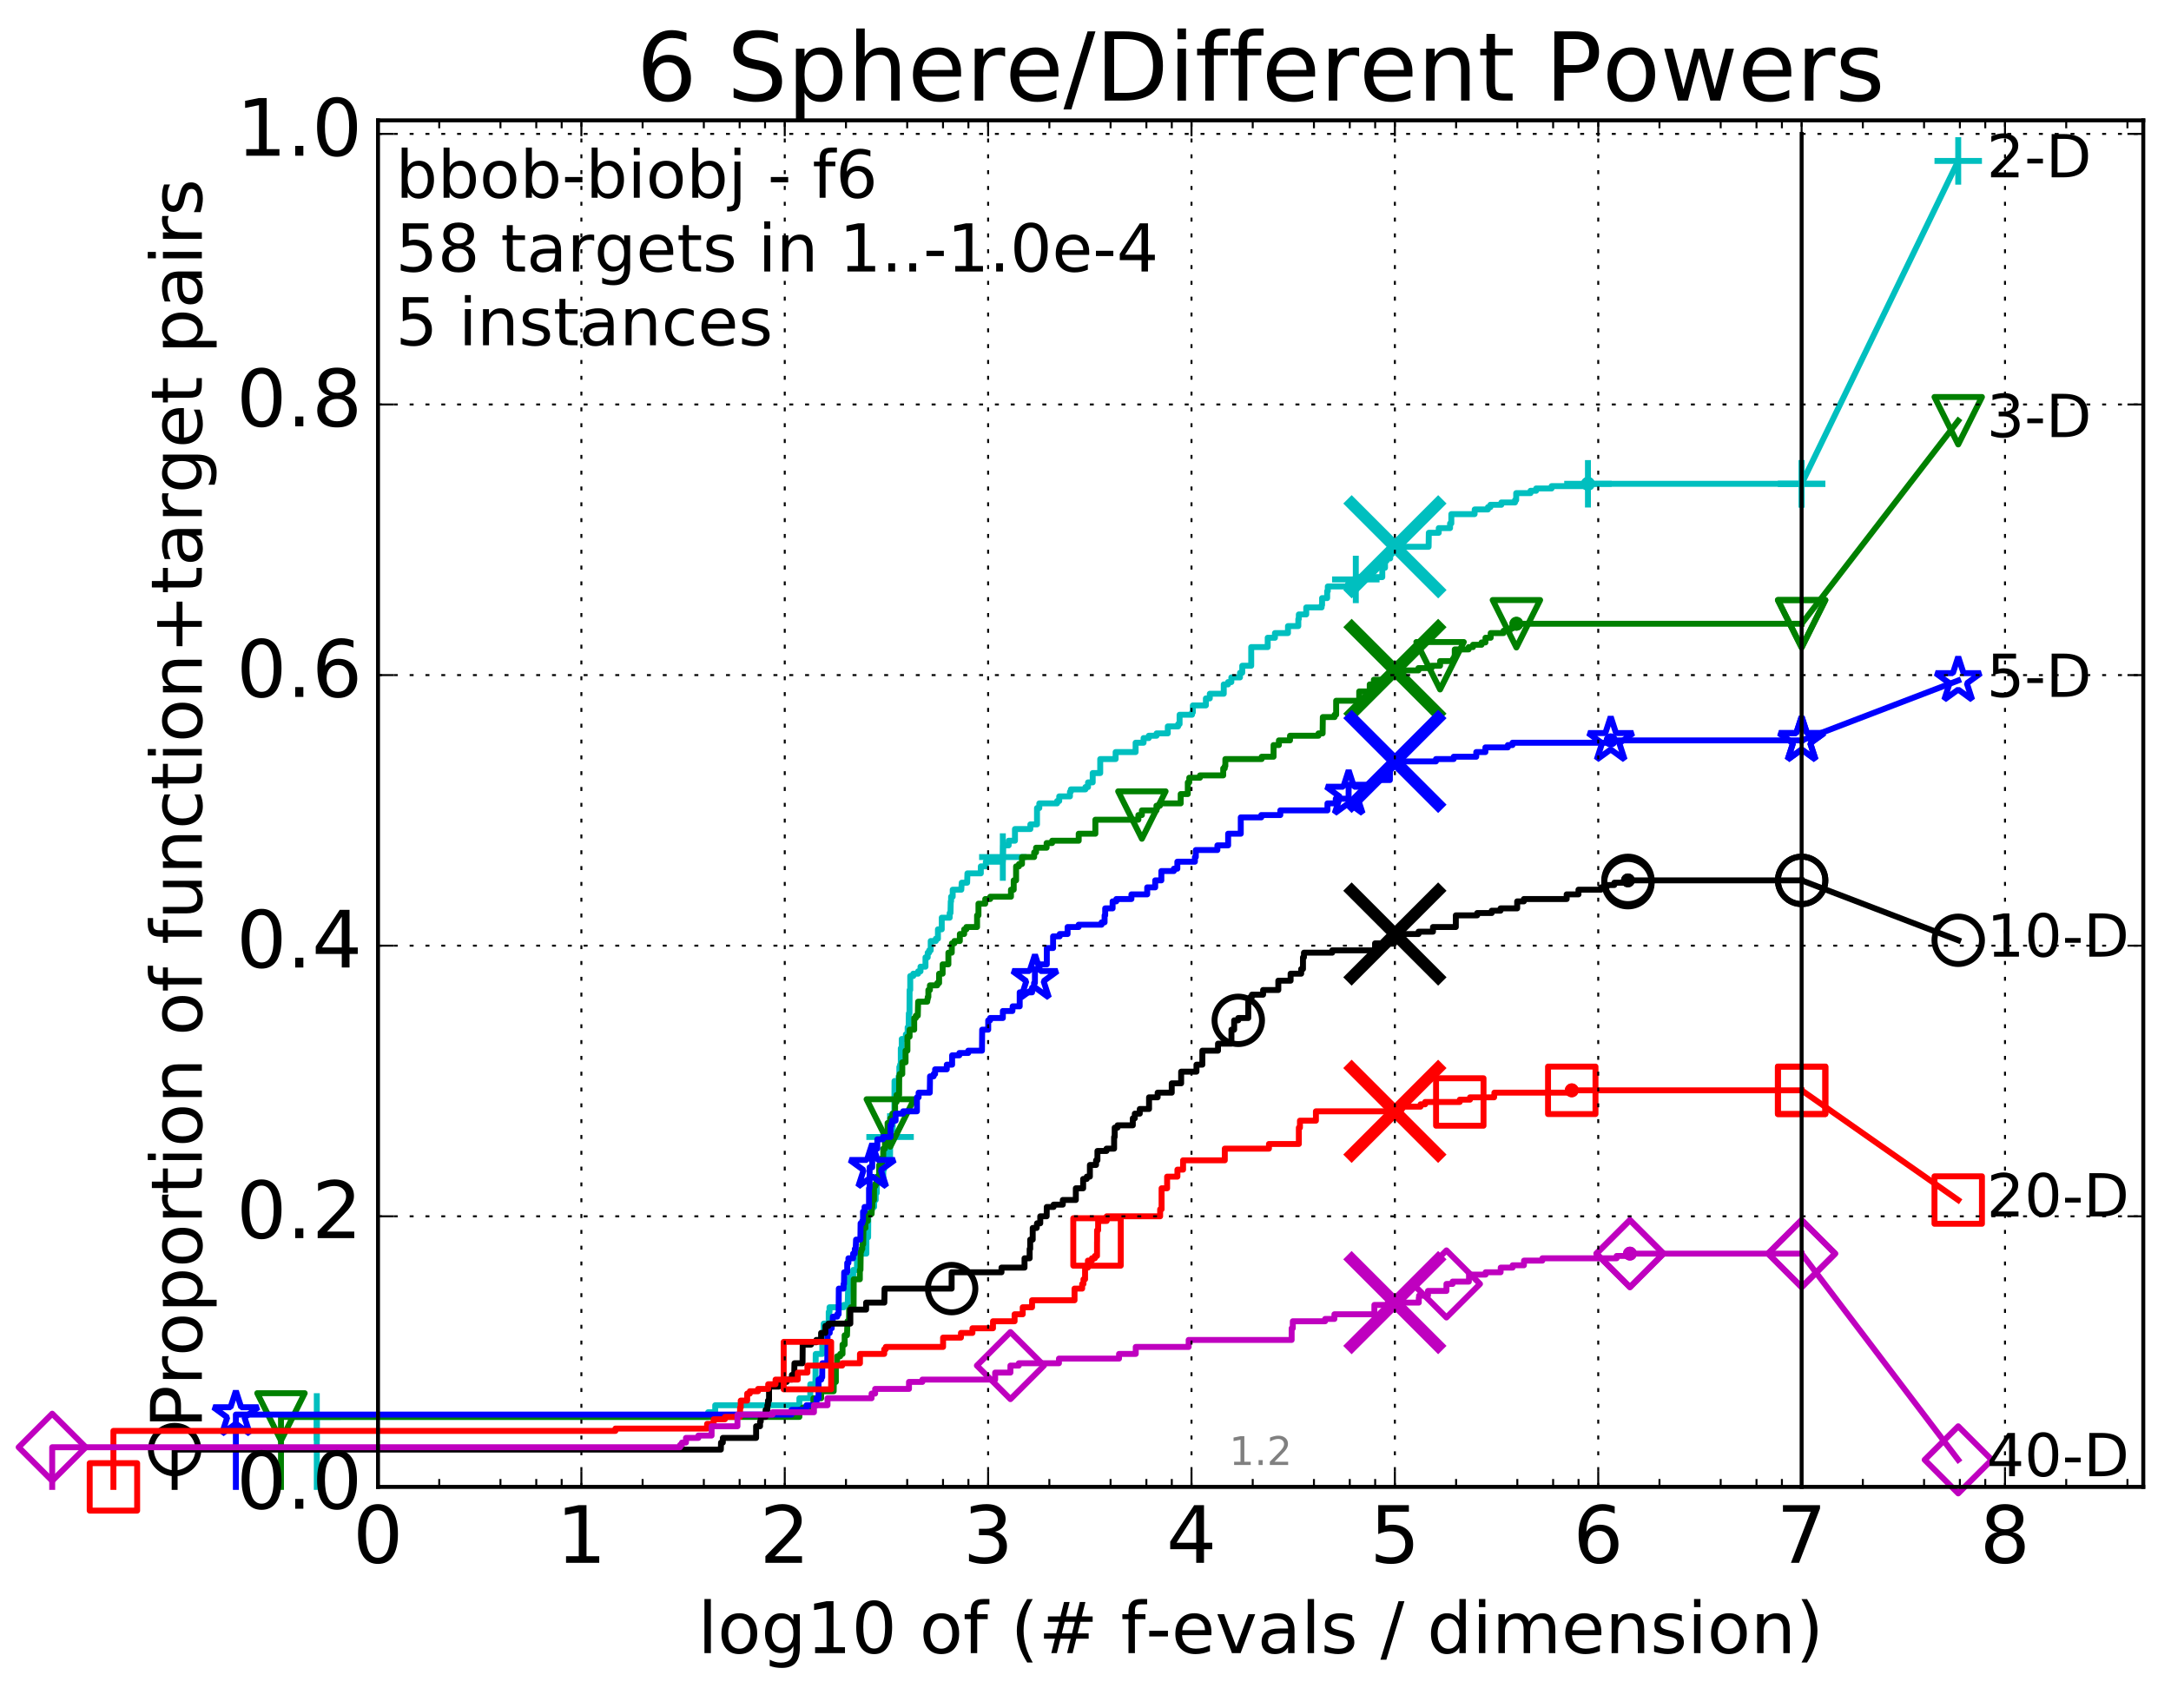 <?xml version="1.0" encoding="utf-8" standalone="no"?>
<!DOCTYPE svg PUBLIC "-//W3C//DTD SVG 1.1//EN"
  "http://www.w3.org/Graphics/SVG/1.1/DTD/svg11.dtd">
<!-- Created with matplotlib (http://matplotlib.org/) -->
<svg height="432pt" version="1.1" viewBox="0 0 549 432" width="549pt" xmlns="http://www.w3.org/2000/svg" xmlns:xlink="http://www.w3.org/1999/xlink">
 <defs>
  <style type="text/css">
*{stroke-linecap:butt;stroke-linejoin:round;stroke-miterlimit:100000;}
  </style>
 </defs>
 <g id="figure_1">
  <g id="patch_1">
   <path d="M 0 432.436 
L 549.192 432.436 
L 549.192 0 
L 0 0 
z
" style="fill:#ffffff;"/>
  </g>
  <g id="axes_1">
   <g id="patch_2">
    <path d="M 95.592 376.036 
L 541.992 376.036 
L 541.992 30.436 
L 95.592 30.436 
z
" style="fill:#ffffff;"/>
   </g>
   <g id="line2d_1">
    <defs>
     <path d="M 0 1.5 
C 0.398 1.5 0.779 1.342 1.061 1.061 
C 1.342 0.779 1.5 0.398 1.5 0 
C 1.5 -0.398 1.342 -0.779 1.061 -1.061 
C 0.779 -1.342 0.398 -1.5 0 -1.5 
C -0.398 -1.5 -0.779 -1.342 -1.061 -1.061 
C -1.342 -0.779 -1.5 -0.398 -1.5 0 
C -1.5 0.398 -1.342 0.779 -1.061 1.061 
C -0.779 1.342 -0.398 1.5 0 1.5 
z
" id="m94a7b43e21" style="stroke:#00bfbf;stroke-width:0.5;"/>
    </defs>
    <g>
     <use style="fill:#00bfbf;stroke:#00bfbf;stroke-width:0.5;" x="401.557" xlink:href="#m94a7b43e21" y="122.352"/>
     <use style="fill:#00bfbf;stroke:#00bfbf;stroke-width:0.5;" x="401.557" xlink:href="#m94a7b43e21" y="122.352"/>
    </g>
   </g>
   <g id="line2d_2">
    <path d="M 80.11 376.036 
L 80.11 358.337 
L 179.073 358.337 
L 179.073 357.157 
L 180.861 357.157 
L 180.861 355.388 
L 202.146 355.388 
L 202.146 353.618 
L 204.902 353.618 
L 204.902 350.078 
L 206.202 350.078 
L 206.281 342.408 
L 207.947 342.408 
L 207.947 337.689 
L 208.309 337.689 
L 208.309 334.739 
L 209.566 334.739 
L 209.566 331.789 
L 209.769 331.789 
L 209.769 330.609 
L 213.365 330.609 
L 213.365 330.019 
L 214.373 330.019 
L 214.482 325.299 
L 214.753 325.299 
L 214.86 322.94 
L 215.752 322.94 
L 215.752 321.17 
L 216.709 321.17 
L 216.709 317.04 
L 219.092 317.04 
L 219.092 312.91 
L 219.531 312.91 
L 219.574 307.011 
L 219.876 307.011 
L 219.876 305.831 
L 220.509 305.831 
L 220.509 305.241 
L 221.043 305.241 
L 221.043 303.471 
L 221.445 303.471 
L 221.445 301.701 
L 221.723 301.701 
L 221.723 298.751 
L 221.997 298.751 
L 221.997 298.161 
L 223.356 298.161 
L 223.356 295.801 
L 223.538 295.801 
L 223.538 292.852 
L 224.076 292.852 
L 224.147 288.722 
L 224.74 288.722 
L 224.74 287.542 
L 225.081 287.542 
L 225.081 285.772 
L 225.749 285.772 
L 225.749 282.232 
L 226.173 282.232 
L 226.205 273.383 
L 227.244 273.383 
L 227.244 272.203 
L 227.428 272.203 
L 227.428 269.843 
L 227.61 269.843 
L 227.61 269.253 
L 227.791 269.253 
L 227.791 265.123 
L 228.03 265.123 
L 228.03 262.763 
L 229.074 262.763 
L 229.074 261.584 
L 229.523 261.584 
L 229.523 259.814 
L 229.772 259.814 
L 229.827 256.274 
L 229.991 256.274 
L 230.018 250.374 
L 230.18 250.374 
L 230.18 246.834 
L 230.949 246.834 
L 230.949 246.245 
L 232.166 246.245 
L 232.166 245.655 
L 232.775 245.655 
L 232.775 244.475 
L 234.036 244.475 
L 234.036 242.115 
L 234.596 242.115 
L 234.596 240.935 
L 234.969 240.935 
L 234.969 240.345 
L 235.358 240.345 
L 235.358 237.985 
L 236.646 237.985 
L 236.646 237.395 
L 237.185 237.395 
L 237.185 235.035 
L 238.149 235.035 
L 238.149 232.085 
L 240.152 232.085 
L 240.152 230.905 
L 240.359 230.905 
L 240.427 227.956 
L 240.512 227.956 
L 240.512 226.776 
L 240.916 226.776 
L 240.916 225.006 
L 243.092 225.006 
L 243.197 223.236 
L 244.57 223.236 
L 244.641 220.876 
L 248.027 220.876 
L 248.027 219.106 
L 249.289 219.106 
L 249.289 217.926 
L 253.593 217.926 
L 253.697 213.797 
L 255.075 213.797 
L 255.075 212.617 
L 256.663 212.617 
L 256.663 209.667 
L 260.556 209.667 
L 260.556 208.487 
L 262.236 208.487 
L 262.236 204.357 
L 262.819 204.357 
L 262.819 203.177 
L 267.314 203.177 
L 267.314 202.587 
L 267.855 202.587 
L 267.855 201.407 
L 270.57 201.407 
L 270.57 200.227 
L 270.803 200.227 
L 270.803 199.637 
L 274.482 199.637 
L 274.482 199.048 
L 275.14 199.048 
L 275.14 197.868 
L 276.319 197.868 
L 276.319 195.508 
L 278.225 195.508 
L 278.225 191.968 
L 282.118 191.968 
L 282.118 190.198 
L 287.172 190.198 
L 287.172 187.838 
L 289.187 187.838 
L 289.187 186.658 
L 290.506 186.658 
L 290.506 186.068 
L 292.474 186.068 
L 292.474 185.478 
L 295.311 185.478 
L 295.311 183.708 
L 297.924 183.708 
L 297.924 183.119 
L 298.294 183.119 
L 298.294 180.759 
L 301.435 180.759 
L 301.435 180.169 
L 301.648 180.169 
L 301.648 178.399 
L 304.943 178.399 
L 304.943 176.629 
L 305.932 176.629 
L 305.932 175.449 
L 309.462 175.449 
L 309.462 173.089 
L 310.544 173.089 
L 310.544 172.499 
L 311.381 172.499 
L 311.381 171.319 
L 313.573 171.319 
L 313.573 170.139 
L 314.136 170.139 
L 314.136 168.369 
L 316.407 168.369 
L 316.407 163.65 
L 320.575 163.65 
L 320.575 161.29 
L 322.406 161.29 
L 322.406 160.11 
L 325.702 160.11 
L 325.702 158.34 
L 328.317 158.34 
L 328.317 156.57 
L 328.444 156.57 
L 328.444 155.39 
L 330.32 155.39 
L 330.32 153.62 
L 334.205 153.62 
L 334.205 153.03 
L 334.328 153.03 
L 334.328 151.261 
L 335.612 151.261 
L 335.612 149.491 
L 335.775 149.491 
L 335.775 148.311 
L 340.869 148.311 
L 340.869 147.721 
L 342.051 147.721 
L 342.051 146.541 
L 342.855 146.541 
L 342.855 145.951 
L 349.552 145.951 
L 349.552 143.591 
L 350.239 143.591 
L 350.239 141.821 
L 350.654 141.821 
L 350.654 141.231 
L 351.547 141.231 
L 351.547 138.281 
L 361.266 138.281 
L 361.318 134.742 
L 363.826 134.742 
L 363.826 133.562 
L 366.688 133.562 
L 366.688 132.382 
L 367.01 132.382 
L 367.01 130.022 
L 372.892 130.022 
L 372.923 128.842 
L 376.27 128.842 
L 376.27 128.252 
L 376.892 128.252 
L 376.892 127.662 
L 379.662 127.662 
L 379.662 127.072 
L 383.109 127.072 
L 383.109 126.482 
L 383.416 126.482 
L 383.416 124.712 
L 387.036 124.712 
L 387.036 124.122 
L 388.459 124.122 
L 388.459 123.532 
L 392.367 123.532 
L 392.367 122.942 
L 401.557 122.942 
L 401.557 122.352 
L 455.592 122.352 
L 455.592 122.352 
" style="fill:none;stroke:#00bfbf;stroke-linecap:square;stroke-width:1.5;"/>
   </g>
   <g id="line2d_3">
    <defs>
     <path d="M -6 0 
L 6 0 
M 0 6 
L 0 -6 
" id="mf2f9658605" style="stroke:#00bfbf;stroke-width:1.5;"/>
    </defs>
    <g>
     <use style="fill:none;stroke:#00bfbf;stroke-width:1.5;" x="80.11" xlink:href="#mf2f9658605" y="358.337"/>
     <use style="fill:none;stroke:#00bfbf;stroke-width:1.5;" x="225.081" xlink:href="#mf2f9658605" y="287.542"/>
     <use style="fill:none;stroke:#00bfbf;stroke-width:1.5;" x="253.593" xlink:href="#mf2f9658605" y="216.746"/>
     <use style="fill:none;stroke:#00bfbf;stroke-width:1.5;" x="342.855" xlink:href="#mf2f9658605" y="146.541"/>
     <use style="fill:none;stroke:#00bfbf;stroke-width:1.5;" x="401.557" xlink:href="#mf2f9658605" y="122.352"/>
     <use style="fill:none;stroke:#00bfbf;stroke-width:1.5;" x="455.592" xlink:href="#mf2f9658605" y="122.352"/>
    </g>
   </g>
   <g id="line2d_4"/>
   <g id="line2d_5">
    <path clip-path="url(#pdaa3525e24)" d="M 352.747 138.281 
" style="fill:none;stroke:#00bfbf;stroke-linecap:square;"/>
    <defs>
     <path d="M -12 12 
L 12 -12 
M -12 -12 
L 12 12 
" id="medc83c7071" style="stroke:#00bfbf;stroke-width:3.0;"/>
    </defs>
    <g clip-path="url(#pdaa3525e24)">
     <use style="fill:#00bfbf;stroke:#00bfbf;stroke-width:3.0;" x="352.747" xlink:href="#medc83c7071" y="138.281"/>
    </g>
   </g>
   <g id="line2d_6">
    <defs>
     <path d="M 0 1.5 
C 0.398 1.5 0.779 1.342 1.061 1.061 
C 1.342 0.779 1.5 0.398 1.5 0 
C 1.5 -0.398 1.342 -0.779 1.061 -1.061 
C 0.779 -1.342 0.398 -1.5 0 -1.5 
C -0.398 -1.5 -0.779 -1.342 -1.061 -1.061 
C -1.342 -0.779 -1.5 -0.398 -1.5 0 
C -1.5 0.398 -1.342 0.779 -1.061 1.061 
C -0.779 1.342 -0.398 1.5 0 1.5 
z
" id="m99ffdb327e" style="stroke:#008000;stroke-width:0.5;"/>
    </defs>
    <g>
     <use style="fill:#008000;stroke:#008000;stroke-width:0.5;" x="383.467" xlink:href="#m99ffdb327e" y="157.75"/>
     <use style="fill:#008000;stroke:#008000;stroke-width:0.5;" x="383.467" xlink:href="#m99ffdb327e" y="157.75"/>
    </g>
   </g>
   <g id="line2d_7">
    <path d="M 71.054 376.036 
L 71.054 358.337 
L 202.146 358.337 
L 202.146 356.567 
L 203.012 356.567 
L 203.012 355.978 
L 205.696 355.978 
L 205.696 353.618 
L 207.653 353.618 
L 207.653 351.848 
L 210.82 351.848 
L 210.863 349.488 
L 211.369 349.488 
L 211.369 345.358 
L 211.701 345.358 
L 211.701 342.998 
L 212.469 342.998 
L 212.469 342.408 
L 213.057 342.408 
L 213.057 340.049 
L 213.593 340.049 
L 213.593 337.689 
L 214.189 337.689 
L 214.3 334.149 
L 214.699 334.149 
L 214.735 331.199 
L 215.161 331.199 
L 215.161 330.609 
L 215.855 330.609 
L 215.889 323.53 
L 217.437 323.53 
L 217.437 321.17 
L 217.596 321.17 
L 217.659 316.45 
L 217.816 316.45 
L 217.816 315.86 
L 218.064 315.86 
L 218.064 314.68 
L 218.28 314.68 
L 218.341 310.55 
L 218.855 310.55 
L 218.855 308.781 
L 219.444 308.781 
L 219.444 307.011 
L 220.412 307.011 
L 220.495 305.241 
L 220.606 305.241 
L 220.606 303.471 
L 221.016 303.471 
L 221.016 299.931 
L 221.392 299.931 
L 221.392 299.341 
L 221.762 299.341 
L 221.762 297.571 
L 222.332 297.571 
L 222.332 294.621 
L 223.061 294.621 
L 223.061 292.852 
L 223.356 292.852 
L 223.356 290.492 
L 223.791 290.492 
L 223.791 287.542 
L 224.335 287.542 
L 224.335 286.952 
L 224.451 286.952 
L 224.451 284.002 
L 225.138 284.002 
L 225.138 282.822 
L 225.65 282.822 
L 225.65 281.642 
L 226.344 281.642 
L 226.344 278.692 
L 226.725 278.692 
L 226.725 276.923 
L 227.367 276.923 
L 227.387 272.203 
L 227.509 272.203 
L 227.509 271.613 
L 228.168 271.613 
L 228.168 268.663 
L 228.999 268.663 
L 228.999 265.713 
L 229.468 265.713 
L 229.468 262.173 
L 230.018 262.173 
L 230.018 260.404 
L 231.182 260.404 
L 231.182 257.454 
L 231.591 257.454 
L 231.591 256.864 
L 232.092 256.864 
L 232.175 253.324 
L 234.485 253.324 
L 234.485 252.734 
L 234.603 252.734 
L 234.603 252.144 
L 234.765 252.144 
L 234.765 250.374 
L 235.157 250.374 
L 235.157 249.194 
L 237.02 249.194 
L 237.02 248.604 
L 237.479 248.604 
L 237.479 246.245 
L 238.369 246.245 
L 238.369 243.885 
L 239.828 243.885 
L 239.828 240.935 
L 240.676 240.935 
L 240.709 238.575 
L 241.34 238.575 
L 241.34 237.985 
L 242.726 237.985 
L 242.726 236.215 
L 243.816 236.215 
L 243.816 235.035 
L 244.376 235.035 
L 244.376 234.445 
L 247.081 234.445 
L 247.081 231.495 
L 247.433 231.495 
L 247.433 228.546 
L 249.143 228.546 
L 249.143 227.366 
L 250.407 227.366 
L 250.407 226.776 
L 255.651 226.776 
L 255.651 225.006 
L 256.347 225.006 
L 256.347 222.646 
L 256.947 222.646 
L 256.947 219.106 
L 257.673 219.106 
L 257.673 218.516 
L 258.442 218.516 
L 258.442 216.746 
L 261.518 216.746 
L 261.518 215.566 
L 261.999 215.566 
L 261.999 214.387 
L 264.667 214.387 
L 264.667 213.207 
L 266.062 213.207 
L 266.062 212.617 
L 272.783 212.617 
L 272.783 210.847 
L 276.995 210.847 
L 276.995 207.307 
L 287.87 207.307 
L 287.87 206.127 
L 288.759 206.127 
L 288.759 204.947 
L 292.437 204.947 
L 292.437 203.767 
L 293.328 203.767 
L 293.328 203.177 
L 298.573 203.177 
L 298.573 200.817 
L 300.369 200.817 
L 300.369 197.868 
L 300.742 197.868 
L 300.742 196.688 
L 303.446 196.688 
L 303.446 196.098 
L 309.326 196.098 
L 309.326 194.328 
L 309.713 194.328 
L 309.713 193.738 
L 309.865 193.738 
L 309.865 191.968 
L 319.056 191.968 
L 319.056 191.378 
L 322.056 191.378 
L 322.056 188.428 
L 323.406 188.428 
L 323.406 187.248 
L 326.214 187.248 
L 326.214 186.068 
L 333.412 186.068 
L 333.412 185.478 
L 334.464 185.478 
L 334.515 181.349 
L 337.486 181.349 
L 337.486 180.759 
L 337.885 180.759 
L 337.885 177.219 
L 343.716 177.219 
L 343.716 174.859 
L 346.376 174.859 
L 346.376 173.089 
L 347.415 173.089 
L 347.415 171.909 
L 351.096 171.909 
L 351.096 171.319 
L 351.772 171.319 
L 351.772 170.139 
L 352.046 170.139 
L 352.046 169.549 
L 358.687 169.549 
L 358.687 168.959 
L 362.009 168.959 
L 362.009 168.369 
L 364.164 168.369 
L 364.164 167.19 
L 367.417 167.19 
L 367.417 166.6 
L 367.744 166.6 
L 367.744 166.01 
L 367.879 166.01 
L 367.879 164.24 
L 371.394 164.24 
L 371.394 163.65 
L 372.49 163.65 
L 372.49 163.06 
L 374.657 163.06 
L 374.657 162.47 
L 375.642 162.47 
L 375.642 161.29 
L 376.962 161.29 
L 376.962 160.11 
L 380.213 160.11 
L 380.213 159.52 
L 381.768 159.52 
L 381.768 158.93 
L 382.489 158.93 
L 382.489 158.34 
L 383.467 158.34 
L 383.467 157.75 
L 455.592 157.75 
L 455.592 157.75 
" style="fill:none;stroke:#008000;stroke-linecap:square;stroke-width:1.5;"/>
   </g>
   <g id="line2d_8">
    <defs>
     <path d="M -0 6 
L 6 -6 
L -6 -6 
z
" id="ma67092032a" style="stroke:#008000;stroke-linejoin:miter;stroke-width:1.5;"/>
    </defs>
    <g>
     <use style="fill:none;stroke:#008000;stroke-linejoin:miter;stroke-width:1.5;" x="71.054" xlink:href="#ma67092032a" y="358.337"/>
     <use style="fill:none;stroke:#008000;stroke-linejoin:miter;stroke-width:1.5;" x="225.138" xlink:href="#ma67092032a" y="284.002"/>
     <use style="fill:none;stroke:#008000;stroke-linejoin:miter;stroke-width:1.5;" x="288.759" xlink:href="#ma67092032a" y="206.127"/>
     <use style="fill:none;stroke:#008000;stroke-linejoin:miter;stroke-width:1.5;" x="364.164" xlink:href="#ma67092032a" y="168.369"/>
     <use style="fill:none;stroke:#008000;stroke-linejoin:miter;stroke-width:1.5;" x="383.467" xlink:href="#ma67092032a" y="157.75"/>
     <use style="fill:none;stroke:#008000;stroke-linejoin:miter;stroke-width:1.5;" x="455.592" xlink:href="#ma67092032a" y="157.75"/>
    </g>
   </g>
   <g id="line2d_9"/>
   <g id="line2d_10">
    <path clip-path="url(#pdaa3525e24)" d="M 352.743 169.549 
" style="fill:none;stroke:#008000;stroke-linecap:square;"/>
    <defs>
     <path d="M -12 12 
L 12 -12 
M -12 -12 
L 12 12 
" id="m3aa7c1aa8f" style="stroke:#008000;stroke-width:3.0;"/>
    </defs>
    <g clip-path="url(#pdaa3525e24)">
     <use style="fill:#008000;stroke:#008000;stroke-width:3.0;" x="352.743" xlink:href="#m3aa7c1aa8f" y="169.549"/>
    </g>
   </g>
   <g id="line2d_11">
    <defs>
     <path d="M 0 1.5 
C 0.398 1.5 0.779 1.342 1.061 1.061 
C 1.342 0.779 1.5 0.398 1.5 0 
C 1.5 -0.398 1.342 -0.779 1.061 -1.061 
C 0.779 -1.342 0.398 -1.5 0 -1.5 
C -0.398 -1.5 -0.779 -1.342 -1.061 -1.061 
C -1.342 -0.779 -1.5 -0.398 -1.5 0 
C -1.5 0.398 -1.342 0.779 -1.061 1.061 
C -0.779 1.342 -0.398 1.5 0 1.5 
z
" id="mfffdd3e8a8" style="stroke:#0000ff;stroke-width:0.5;"/>
    </defs>
    <g>
     <use style="fill:#0000ff;stroke:#0000ff;stroke-width:0.5;" x="407.313" xlink:href="#mfffdd3e8a8" y="187.248"/>
     <use style="fill:#0000ff;stroke:#0000ff;stroke-width:0.5;" x="407.313" xlink:href="#mfffdd3e8a8" y="187.248"/>
    </g>
   </g>
   <g id="line2d_12">
    <path d="M 59.645 376.036 
L 59.645 357.747 
L 200.168 357.747 
L 200.168 356.567 
L 203.928 356.567 
L 203.928 355.388 
L 206.469 355.388 
L 206.469 353.618 
L 206.993 353.618 
L 206.993 348.898 
L 207.683 348.898 
L 207.683 348.308 
L 207.918 348.308 
L 207.947 344.768 
L 209.196 344.768 
L 209.279 337.099 
L 209.822 337.099 
L 209.822 335.919 
L 210.327 335.919 
L 210.327 334.739 
L 210.536 334.739 
L 210.614 332.969 
L 211.726 332.969 
L 211.726 332.379 
L 212.068 332.379 
L 212.117 325.889 
L 213.319 325.889 
L 213.319 324.71 
L 213.433 324.71 
L 213.479 321.76 
L 214.241 321.76 
L 214.241 319.4 
L 214.547 319.4 
L 214.547 318.22 
L 215.732 318.22 
L 215.732 317.04 
L 216.16 317.04 
L 216.16 315.86 
L 216.382 315.86 
L 216.481 313.5 
L 217.57 313.5 
L 217.627 309.37 
L 218.04 309.37 
L 218.04 308.781 
L 218.243 308.781 
L 218.243 306.421 
L 218.627 306.421 
L 218.627 305.241 
L 219.756 305.241 
L 219.756 300.521 
L 219.91 300.521 
L 219.91 295.211 
L 220.567 295.211 
L 220.567 290.492 
L 221.856 290.492 
L 221.856 288.132 
L 223.268 288.132 
L 223.268 287.542 
L 225.196 287.542 
L 225.196 284.592 
L 225.478 284.592 
L 225.478 284.002 
L 225.597 284.002 
L 225.597 283.412 
L 226.48 283.412 
L 226.48 281.642 
L 228.383 281.642 
L 228.383 281.052 
L 231.873 281.052 
L 231.873 277.513 
L 232.299 277.513 
L 232.299 276.333 
L 235.125 276.333 
L 235.186 272.203 
L 236.098 272.203 
L 236.098 271.613 
L 236.468 271.613 
L 236.468 270.433 
L 239.423 270.433 
L 239.423 269.253 
L 240.772 269.253 
L 240.772 266.893 
L 242.596 266.893 
L 242.596 266.303 
L 244.849 266.303 
L 244.849 265.713 
L 248.319 265.713 
L 248.371 260.404 
L 249.9 260.404 
L 249.9 258.044 
L 250.377 258.044 
L 250.377 257.454 
L 253.601 257.454 
L 253.601 255.684 
L 256.021 255.684 
L 256.082 254.504 
L 257.86 254.504 
L 257.86 250.964 
L 260.994 250.964 
L 260.994 249.784 
L 261.489 249.784 
L 261.489 248.604 
L 261.703 248.604 
L 261.719 245.065 
L 262.816 245.065 
L 262.816 243.885 
L 264.718 243.885 
L 264.718 239.755 
L 266.304 239.755 
L 266.304 236.805 
L 267.978 236.805 
L 267.978 236.215 
L 269.972 236.215 
L 269.972 234.445 
L 272.761 234.445 
L 272.761 233.855 
L 278.563 233.855 
L 278.563 233.265 
L 279.327 233.265 
L 279.327 231.495 
L 279.481 231.495 
L 279.481 229.726 
L 281.353 229.726 
L 281.353 227.956 
L 282.291 227.956 
L 282.291 227.366 
L 286.112 227.366 
L 286.112 226.186 
L 290.105 226.186 
L 290.105 224.416 
L 292.126 224.416 
L 292.126 222.646 
L 293.682 222.646 
L 293.682 220.286 
L 296.844 220.286 
L 296.844 219.696 
L 297.725 219.696 
L 297.725 217.926 
L 302.163 217.926 
L 302.163 216.746 
L 302.394 216.746 
L 302.394 214.977 
L 307.853 214.977 
L 307.853 213.797 
L 310.57 213.797 
L 310.57 210.847 
L 313.765 210.847 
L 313.765 206.717 
L 318.948 206.717 
L 318.948 206.127 
L 323.763 206.127 
L 323.763 204.947 
L 335.687 204.947 
L 335.687 203.177 
L 337.786 203.177 
L 337.786 201.997 
L 341.028 201.997 
L 341.049 198.458 
L 347.37 198.458 
L 347.37 197.278 
L 351.472 197.278 
L 351.504 192.558 
L 363.125 192.558 
L 363.125 191.968 
L 367.612 191.968 
L 367.612 191.378 
L 373.312 191.378 
L 373.312 190.198 
L 375.627 190.198 
L 375.627 189.018 
L 381.3 189.018 
L 381.3 188.428 
L 382.477 188.428 
L 382.477 187.838 
L 407.313 187.838 
L 407.313 187.248 
L 455.592 187.248 
L 455.592 187.248 
" style="fill:none;stroke:#0000ff;stroke-linecap:square;stroke-width:1.5;"/>
   </g>
   <g id="line2d_13">
    <defs>
     <path d="M 0 -6 
L -1.347 -1.854 
L -5.706 -1.854 
L -2.18 0.708 
L -3.527 4.854 
L -0 2.292 
L 3.527 4.854 
L 2.18 0.708 
L 5.706 -1.854 
L 1.347 -1.854 
z
" id="m3561242c37" style="stroke:#0000ff;stroke-linejoin:bevel;stroke-width:1.5;"/>
    </defs>
    <g>
     <use style="fill:none;stroke:#0000ff;stroke-linejoin:bevel;stroke-width:1.5;" x="59.645" xlink:href="#m3561242c37" y="357.747"/>
     <use style="fill:none;stroke:#0000ff;stroke-linejoin:bevel;stroke-width:1.5;" x="220.567" xlink:href="#m3561242c37" y="295.211"/>
     <use style="fill:none;stroke:#0000ff;stroke-linejoin:bevel;stroke-width:1.5;" x="261.719" xlink:href="#m3561242c37" y="247.424"/>
     <use style="fill:none;stroke:#0000ff;stroke-linejoin:bevel;stroke-width:1.5;" x="341.049" xlink:href="#m3561242c37" y="200.817"/>
     <use style="fill:none;stroke:#0000ff;stroke-linejoin:bevel;stroke-width:1.5;" x="407.313" xlink:href="#m3561242c37" y="187.248"/>
     <use style="fill:none;stroke:#0000ff;stroke-linejoin:bevel;stroke-width:1.5;" x="455.592" xlink:href="#m3561242c37" y="187.248"/>
    </g>
   </g>
   <g id="line2d_14"/>
   <g id="line2d_15">
    <path clip-path="url(#pdaa3525e24)" d="M 352.74 192.558 
" style="fill:none;stroke:#0000ff;stroke-linecap:square;"/>
    <defs>
     <path d="M -12 12 
L 12 -12 
M -12 -12 
L 12 12 
" id="m446ff09391" style="stroke:#0000ff;stroke-width:3.0;"/>
    </defs>
    <g clip-path="url(#pdaa3525e24)">
     <use style="fill:#0000ff;stroke:#0000ff;stroke-width:3.0;" x="352.74" xlink:href="#m446ff09391" y="192.558"/>
    </g>
   </g>
   <g id="line2d_16">
    <defs>
     <path d="M 0 1.5 
C 0.398 1.5 0.779 1.342 1.061 1.061 
C 1.342 0.779 1.5 0.398 1.5 0 
C 1.5 -0.398 1.342 -0.779 1.061 -1.061 
C 0.779 -1.342 0.398 -1.5 0 -1.5 
C -0.398 -1.5 -0.779 -1.342 -1.061 -1.061 
C -1.342 -0.779 -1.5 -0.398 -1.5 0 
C -1.5 0.398 -1.342 0.779 -1.061 1.061 
C -0.779 1.342 -0.398 1.5 0 1.5 
z
" id="m47c06ca2b3" style="stroke:#000000;stroke-width:0.5;"/>
    </defs>
    <g>
     <use style="stroke:#000000;stroke-width:0.5;" x="411.671" xlink:href="#m47c06ca2b3" y="222.646"/>
     <use style="stroke:#000000;stroke-width:0.5;" x="411.671" xlink:href="#m47c06ca2b3" y="222.646"/>
    </g>
   </g>
   <g id="line2d_17">
    <path d="M 44.163 376.036 
L 44.163 366.597 
L 182.287 366.597 
L 182.333 364.827 
L 182.788 364.827 
L 182.788 363.647 
L 191.204 363.647 
L 191.204 360.697 
L 192.201 360.697 
L 192.201 359.517 
L 192.378 359.517 
L 192.378 358.337 
L 193.604 358.337 
L 193.604 356.567 
L 194.044 356.567 
L 194.044 355.388 
L 194.206 355.388 
L 194.206 354.208 
L 194.475 354.208 
L 194.475 350.668 
L 196.948 350.668 
L 196.948 349.488 
L 198.935 349.488 
L 198.935 348.898 
L 200.25 348.898 
L 200.25 347.718 
L 200.84 347.718 
L 200.9 344.768 
L 202.945 344.768 
L 202.982 340.049 
L 205.102 340.049 
L 205.102 339.459 
L 206.438 339.459 
L 206.438 338.869 
L 207.639 338.869 
L 207.639 337.099 
L 208.722 337.099 
L 208.722 335.329 
L 209.484 335.329 
L 209.484 334.739 
L 215.031 334.739 
L 215.031 331.199 
L 219.021 331.199 
L 219.021 329.429 
L 223.632 329.429 
L 223.69 325.889 
L 240.647 325.889 
L 240.647 321.76 
L 253.256 321.76 
L 253.256 320.58 
L 259.08 320.58 
L 259.08 318.22 
L 260.374 318.22 
L 260.374 315.86 
L 260.513 315.86 
L 260.513 313.5 
L 261.151 313.5 
L 261.151 310.55 
L 262.157 310.55 
L 262.238 309.37 
L 263.059 309.37 
L 263.059 307.601 
L 264.68 307.601 
L 264.707 305.241 
L 266.436 305.241 
L 266.436 304.651 
L 268.758 304.651 
L 268.758 303.471 
L 272.054 303.471 
L 272.054 300.521 
L 273.905 300.521 
L 273.905 298.161 
L 274.819 298.161 
L 274.819 297.571 
L 275.611 297.571 
L 275.611 294.621 
L 277.172 294.621 
L 277.172 293.442 
L 277.519 293.442 
L 277.519 291.082 
L 279.809 291.082 
L 279.809 290.492 
L 281.734 290.492 
L 281.734 287.542 
L 281.88 287.542 
L 281.88 285.182 
L 282.599 285.182 
L 282.599 284.592 
L 286.466 284.592 
L 286.466 282.822 
L 286.968 282.822 
L 286.968 281.642 
L 288.225 281.642 
L 288.225 280.462 
L 290.571 280.462 
L 290.571 277.513 
L 292.744 277.513 
L 292.744 276.333 
L 296.309 276.333 
L 296.309 273.973 
L 298.689 273.973 
L 298.689 271.023 
L 302.563 271.023 
L 302.563 269.253 
L 304.05 269.253 
L 304.05 265.713 
L 308.008 265.713 
L 308.008 263.943 
L 311.406 263.943 
L 311.406 260.404 
L 312.095 260.404 
L 312.095 258.044 
L 313.133 258.044 
L 313.133 257.454 
L 315.662 257.454 
L 315.662 253.324 
L 316.194 253.324 
L 316.194 252.144 
L 316.582 252.144 
L 316.582 251.554 
L 319.411 251.554 
L 319.411 250.374 
L 323.261 250.374 
L 323.261 248.014 
L 326.367 248.014 
L 326.367 246.245 
L 329.043 246.245 
L 329.043 245.065 
L 329.495 245.065 
L 329.495 242.115 
L 329.741 242.115 
L 329.741 240.935 
L 336.888 240.935 
L 336.888 240.345 
L 347.721 240.345 
L 347.721 238.575 
L 352.591 238.575 
L 352.591 236.215 
L 358.719 236.215 
L 358.719 235.625 
L 362.369 235.625 
L 362.369 234.445 
L 368.146 234.445 
L 368.146 231.495 
L 373.55 231.495 
L 373.55 230.905 
L 377.227 230.905 
L 377.227 230.316 
L 379.452 230.316 
L 379.452 229.726 
L 383.664 229.726 
L 383.664 227.956 
L 385.353 227.956 
L 385.353 227.366 
L 396.179 227.366 
L 396.179 226.186 
L 399.164 226.186 
L 399.164 225.006 
L 404.842 225.006 
L 404.842 224.416 
L 406.282 224.416 
L 406.282 223.826 
L 408.226 223.826 
L 408.226 223.236 
L 411.671 223.236 
L 411.671 222.646 
L 455.592 222.646 
L 455.592 222.646 
" style="fill:none;stroke:#000000;stroke-linecap:square;stroke-width:1.5;"/>
   </g>
   <g id="line2d_18">
    <defs>
     <path d="M 0 6 
C 1.591 6 3.117 5.368 4.243 4.243 
C 5.368 3.117 6 1.591 6 0 
C 6 -1.591 5.368 -3.117 4.243 -4.243 
C 3.117 -5.368 1.591 -6 0 -6 
C -1.591 -6 -3.117 -5.368 -4.243 -4.243 
C -5.368 -3.117 -6 -1.591 -6 0 
C -6 1.591 -5.368 3.117 -4.243 4.243 
C -3.117 5.368 -1.591 6 0 6 
z
" id="m817fd4d9c1" style="stroke:#000000;stroke-width:1.5;"/>
    </defs>
    <g>
     <use style="fill:none;stroke:#000000;stroke-width:1.5;" x="44.163" xlink:href="#m817fd4d9c1" y="366.597"/>
     <use style="fill:none;stroke:#000000;stroke-width:1.5;" x="240.647" xlink:href="#m817fd4d9c1" y="325.889"/>
     <use style="fill:none;stroke:#000000;stroke-width:1.5;" x="313.133" xlink:href="#m817fd4d9c1" y="258.044"/>
     <use style="fill:none;stroke:#000000;stroke-width:1.5;" x="411.671" xlink:href="#m817fd4d9c1" y="223.236"/>
     <use style="fill:none;stroke:#000000;stroke-width:1.5;" x="411.671" xlink:href="#m817fd4d9c1" y="222.646"/>
     <use style="fill:none;stroke:#000000;stroke-width:1.5;" x="455.592" xlink:href="#m817fd4d9c1" y="222.646"/>
    </g>
   </g>
   <g id="line2d_19"/>
   <g id="line2d_20">
    <path clip-path="url(#pdaa3525e24)" d="M 352.737 236.215 
" style="fill:none;stroke:#000000;stroke-linecap:square;"/>
    <defs>
     <path d="M -12 12 
L 12 -12 
M -12 -12 
L 12 12 
" id="m7e71400a10" style="stroke:#000000;stroke-width:3.0;"/>
    </defs>
    <g clip-path="url(#pdaa3525e24)">
     <use style="stroke:#000000;stroke-width:3.0;" x="352.737" xlink:href="#m7e71400a10" y="236.215"/>
    </g>
   </g>
   <g id="line2d_21">
    <defs>
     <path d="M 0 1.5 
C 0.398 1.5 0.779 1.342 1.061 1.061 
C 1.342 0.779 1.5 0.398 1.5 0 
C 1.5 -0.398 1.342 -0.779 1.061 -1.061 
C 0.779 -1.342 0.398 -1.5 0 -1.5 
C -0.398 -1.5 -0.779 -1.342 -1.061 -1.061 
C -1.342 -0.779 -1.5 -0.398 -1.5 0 
C -1.5 0.398 -1.342 0.779 -1.061 1.061 
C -0.779 1.342 -0.398 1.5 0 1.5 
z
" id="m28d43d8951" style="stroke:#ff0000;stroke-width:0.5;"/>
    </defs>
    <g>
     <use style="fill:#ff0000;stroke:#ff0000;stroke-width:0.5;" x="397.466" xlink:href="#m28d43d8951" y="275.743"/>
     <use style="fill:#ff0000;stroke:#ff0000;stroke-width:0.5;" x="397.466" xlink:href="#m28d43d8951" y="275.743"/>
    </g>
   </g>
   <g id="line2d_22">
    <path d="M 28.682 376.036 
L 28.682 361.877 
L 155.625 361.877 
L 155.625 361.287 
L 178.806 361.287 
L 178.806 360.107 
L 180.465 360.107 
L 180.465 358.927 
L 183.322 358.927 
L 183.322 358.337 
L 187.151 358.337 
L 187.151 355.978 
L 187.317 355.978 
L 187.317 354.208 
L 188.947 354.208 
L 188.947 352.438 
L 189.62 352.438 
L 189.62 351.848 
L 191.693 351.848 
L 191.693 351.258 
L 194.26 351.258 
L 194.26 350.078 
L 196.12 350.078 
L 196.12 348.898 
L 201.745 348.898 
L 201.745 347.128 
L 204.18 347.128 
L 204.18 345.358 
L 212.972 345.358 
L 212.972 344.768 
L 217.466 344.768 
L 217.466 342.408 
L 223.6 342.408 
L 223.6 341.228 
L 223.991 341.228 
L 223.991 340.639 
L 238.487 340.639 
L 238.487 338.279 
L 243.002 338.279 
L 243.002 337.099 
L 245.909 337.099 
L 245.909 335.919 
L 251.106 335.919 
L 251.106 334.149 
L 256.569 334.149 
L 256.569 332.379 
L 258.623 332.379 
L 258.623 330.609 
L 260.986 330.609 
L 260.986 328.839 
L 271.725 328.839 
L 271.725 325.889 
L 273.655 325.889 
L 273.655 324.71 
L 273.987 324.71 
L 273.987 323.53 
L 274.39 323.53 
L 274.39 320.58 
L 275.107 320.58 
L 275.107 318.81 
L 276.129 318.81 
L 276.129 318.22 
L 276.878 318.22 
L 276.878 317.63 
L 277.413 317.63 
L 277.413 314.09 
L 277.426 314.09 
L 277.426 311.14 
L 277.694 311.14 
L 277.694 308.781 
L 279.869 308.781 
L 279.869 307.601 
L 293.377 307.601 
L 293.377 305.831 
L 293.739 305.831 
L 293.739 300.521 
L 295.14 300.521 
L 295.14 297.571 
L 297.743 297.571 
L 297.743 295.801 
L 299.174 295.801 
L 299.174 293.442 
L 309.725 293.442 
L 309.725 290.492 
L 320.891 290.492 
L 320.891 289.312 
L 328.45 289.312 
L 328.45 285.182 
L 328.731 285.182 
L 328.731 283.412 
L 332.769 283.412 
L 332.769 281.052 
L 354.249 281.052 
L 354.249 280.462 
L 354.563 280.462 
L 354.563 279.872 
L 359.224 279.872 
L 359.224 279.282 
L 360.394 279.282 
L 360.394 278.692 
L 369.15 278.692 
L 369.15 278.102 
L 371.738 278.102 
L 371.738 277.513 
L 377.831 277.513 
L 377.831 276.923 
L 377.899 276.923 
L 377.899 276.333 
L 397.466 276.333 
L 397.466 275.743 
L 455.592 275.743 
" style="fill:none;stroke:#ff0000;stroke-linecap:square;stroke-width:1.5;"/>
   </g>
   <g id="line2d_23">
    <defs>
     <path d="M -6 6 
L 6 6 
L 6 -6 
L -6 -6 
z
" id="me0b85a2d8e" style="stroke:#ff0000;stroke-linejoin:miter;stroke-width:1.5;"/>
    </defs>
    <g>
     <use style="fill:none;stroke:#ff0000;stroke-linejoin:miter;stroke-width:1.5;" x="28.682" xlink:href="#me0b85a2d8e" y="376.036"/>
     <use style="fill:none;stroke:#ff0000;stroke-linejoin:miter;stroke-width:1.5;" x="204.18" xlink:href="#me0b85a2d8e" y="345.358"/>
     <use style="fill:none;stroke:#ff0000;stroke-linejoin:miter;stroke-width:1.5;" x="277.413" xlink:href="#me0b85a2d8e" y="314.09"/>
     <use style="fill:none;stroke:#ff0000;stroke-linejoin:miter;stroke-width:1.5;" x="369.15" xlink:href="#me0b85a2d8e" y="278.692"/>
     <use style="fill:none;stroke:#ff0000;stroke-linejoin:miter;stroke-width:1.5;" x="397.466" xlink:href="#me0b85a2d8e" y="275.743"/>
     <use style="fill:none;stroke:#ff0000;stroke-linejoin:miter;stroke-width:1.5;" x="455.592" xlink:href="#me0b85a2d8e" y="275.743"/>
    </g>
   </g>
   <g id="line2d_24"/>
   <g id="line2d_25">
    <path clip-path="url(#pdaa3525e24)" d="M 352.735 281.052 
" style="fill:none;stroke:#ff0000;stroke-linecap:square;"/>
    <defs>
     <path d="M -12 12 
L 12 -12 
M -12 -12 
L 12 12 
" id="m13c9548713" style="stroke:#ff0000;stroke-width:3.0;"/>
    </defs>
    <g clip-path="url(#pdaa3525e24)">
     <use style="fill:#ff0000;stroke:#ff0000;stroke-width:3.0;" x="352.735" xlink:href="#m13c9548713" y="281.052"/>
    </g>
   </g>
   <g id="line2d_26">
    <defs>
     <path d="M 0 1.5 
C 0.398 1.5 0.779 1.342 1.061 1.061 
C 1.342 0.779 1.5 0.398 1.5 0 
C 1.5 -0.398 1.342 -0.779 1.061 -1.061 
C 0.779 -1.342 0.398 -1.5 0 -1.5 
C -0.398 -1.5 -0.779 -1.342 -1.061 -1.061 
C -1.342 -0.779 -1.5 -0.398 -1.5 0 
C -1.5 0.398 -1.342 0.779 -1.061 1.061 
C -0.779 1.342 -0.398 1.5 0 1.5 
z
" id="mc8f14d748d" style="stroke:#bf00bf;stroke-width:0.5;"/>
    </defs>
    <g>
     <use style="fill:#bf00bf;stroke:#bf00bf;stroke-width:0.5;" x="412.176" xlink:href="#mc8f14d748d" y="317.04"/>
     <use style="fill:#bf00bf;stroke:#bf00bf;stroke-width:0.5;" x="412.176" xlink:href="#mc8f14d748d" y="317.04"/>
    </g>
   </g>
   <g id="line2d_27">
    <path d="M 13.2 376.036 
L 13.2 366.007 
L 171.982 366.007 
L 171.982 365.417 
L 172.452 365.417 
L 172.452 364.827 
L 173.466 364.827 
L 173.466 363.647 
L 176.601 363.647 
L 176.601 363.057 
L 179.946 363.057 
L 179.946 360.697 
L 186.484 360.697 
L 186.484 357.747 
L 195.37 357.747 
L 195.37 357.157 
L 205.832 357.157 
L 205.832 355.388 
L 209.258 355.388 
L 209.258 353.618 
L 220.405 353.618 
L 220.405 352.438 
L 221.303 352.438 
L 221.303 351.258 
L 229.862 351.258 
L 229.862 349.488 
L 233.245 349.488 
L 233.245 348.898 
L 251.651 348.898 
L 251.651 347.128 
L 255.515 347.128 
L 255.515 345.358 
L 257.637 345.358 
L 257.637 344.768 
L 267.787 344.768 
L 267.787 343.588 
L 282.982 343.588 
L 282.982 342.408 
L 287.207 342.408 
L 287.207 340.639 
L 300.585 340.639 
L 300.585 338.869 
L 326.631 338.869 
L 326.631 335.919 
L 326.923 335.919 
L 326.923 334.149 
L 335.097 334.149 
L 335.097 333.559 
L 337.443 333.559 
L 337.443 332.379 
L 347.552 332.379 
L 347.552 330.019 
L 350.925 330.019 
L 350.925 329.429 
L 358.779 329.429 
L 358.779 328.249 
L 358.849 328.249 
L 358.849 327.659 
L 361.095 327.659 
L 361.095 326.479 
L 365.775 326.479 
L 365.775 324.71 
L 367.33 324.71 
L 367.33 324.12 
L 371.443 324.12 
L 371.443 323.53 
L 371.482 323.53 
L 371.482 322.94 
L 371.482 322.94 
L 371.482 322.35 
L 375.675 322.35 
L 375.675 321.76 
L 379.474 321.76 
L 379.474 321.17 
L 379.502 321.17 
L 379.502 320.58 
L 382.511 320.58 
L 382.511 319.99 
L 385.369 319.99 
L 385.369 319.4 
L 385.391 319.4 
L 385.391 318.81 
L 390.029 318.81 
L 390.029 318.22 
L 408.815 318.22 
L 408.815 317.63 
L 412.176 317.63 
L 412.176 317.04 
L 455.592 317.04 
" style="fill:none;stroke:#bf00bf;stroke-linecap:square;stroke-width:1.5;"/>
   </g>
   <g id="line2d_28">
    <defs>
     <path d="M -0 8.485 
L 8.485 0 
L 0 -8.485 
L -8.485 -0 
z
" id="m04b167c116" style="stroke:#bf00bf;stroke-linejoin:miter;stroke-width:1.5;"/>
    </defs>
    <g>
     <use style="fill:none;stroke:#bf00bf;stroke-linejoin:miter;stroke-width:1.5;" x="13.2" xlink:href="#m04b167c116" y="366.007"/>
     <use style="fill:none;stroke:#bf00bf;stroke-linejoin:miter;stroke-width:1.5;" x="255.515" xlink:href="#m04b167c116" y="345.358"/>
     <use style="fill:none;stroke:#bf00bf;stroke-linejoin:miter;stroke-width:1.5;" x="365.775" xlink:href="#m04b167c116" y="324.71"/>
     <use style="fill:none;stroke:#bf00bf;stroke-linejoin:miter;stroke-width:1.5;" x="412.176" xlink:href="#m04b167c116" y="317.04"/>
     <use style="fill:none;stroke:#bf00bf;stroke-linejoin:miter;stroke-width:1.5;" x="412.176" xlink:href="#m04b167c116" y="317.04"/>
     <use style="fill:none;stroke:#bf00bf;stroke-linejoin:miter;stroke-width:1.5;" x="455.592" xlink:href="#m04b167c116" y="317.04"/>
    </g>
   </g>
   <g id="line2d_29"/>
   <g id="line2d_30">
    <path clip-path="url(#pdaa3525e24)" d="M 352.735 329.429 
" style="fill:none;stroke:#bf00bf;stroke-linecap:square;"/>
    <defs>
     <path d="M -12 12 
L 12 -12 
M -12 -12 
L 12 12 
" id="mc048a6e131" style="stroke:#bf00bf;stroke-width:3.0;"/>
    </defs>
    <g clip-path="url(#pdaa3525e24)">
     <use style="fill:#bf00bf;stroke:#bf00bf;stroke-width:3.0;" x="352.735" xlink:href="#mc048a6e131" y="329.429"/>
    </g>
   </g>
   <g id="line2d_31">
    <path d="M 455.592 317.04 
L 495.192 369.193 
" style="fill:none;stroke:#bf00bf;stroke-linecap:square;stroke-width:1.5;"/>
    <g>
     <use style="fill:none;stroke:#bf00bf;stroke-linejoin:miter;stroke-width:1.5;" x="455.592" xlink:href="#m04b167c116" y="317.04"/>
     <use style="fill:none;stroke:#bf00bf;stroke-linejoin:miter;stroke-width:1.5;" x="495.192" xlink:href="#m04b167c116" y="369.193"/>
    </g>
   </g>
   <g id="line2d_32">
    <path d="M 455.592 275.743 
L 495.192 303.494 
" style="fill:none;stroke:#ff0000;stroke-linecap:square;stroke-width:1.5;"/>
    <g>
     <use style="fill:none;stroke:#ff0000;stroke-linejoin:miter;stroke-width:1.5;" x="455.592" xlink:href="#me0b85a2d8e" y="275.743"/>
     <use style="fill:none;stroke:#ff0000;stroke-linejoin:miter;stroke-width:1.5;" x="495.192" xlink:href="#me0b85a2d8e" y="303.494"/>
    </g>
   </g>
   <g id="line2d_33">
    <path d="M 455.592 222.646 
L 495.192 237.796 
" style="fill:none;stroke:#000000;stroke-linecap:square;stroke-width:1.5;"/>
    <g>
     <use style="fill:none;stroke:#000000;stroke-width:1.5;" x="455.592" xlink:href="#m817fd4d9c1" y="222.646"/>
     <use style="fill:none;stroke:#000000;stroke-width:1.5;" x="495.192" xlink:href="#m817fd4d9c1" y="237.796"/>
    </g>
   </g>
   <g id="line2d_34">
    <path d="M 455.592 187.248 
L 495.192 172.098 
" style="fill:none;stroke:#0000ff;stroke-linecap:square;stroke-width:1.5;"/>
    <g>
     <use style="fill:none;stroke:#0000ff;stroke-linejoin:bevel;stroke-width:1.5;" x="455.592" xlink:href="#m3561242c37" y="187.248"/>
     <use style="fill:none;stroke:#0000ff;stroke-linejoin:bevel;stroke-width:1.5;" x="495.192" xlink:href="#m3561242c37" y="172.098"/>
    </g>
   </g>
   <g id="line2d_35">
    <path d="M 455.592 157.75 
L 495.192 106.4 
" style="fill:none;stroke:#008000;stroke-linecap:square;stroke-width:1.5;"/>
    <g>
     <use style="fill:none;stroke:#008000;stroke-linejoin:miter;stroke-width:1.5;" x="455.592" xlink:href="#ma67092032a" y="157.75"/>
     <use style="fill:none;stroke:#008000;stroke-linejoin:miter;stroke-width:1.5;" x="495.192" xlink:href="#ma67092032a" y="106.4"/>
    </g>
   </g>
   <g id="line2d_36">
    <path d="M 455.592 122.352 
L 495.192 40.702 
" style="fill:none;stroke:#00bfbf;stroke-linecap:square;stroke-width:1.5;"/>
    <g>
     <use style="fill:none;stroke:#00bfbf;stroke-width:1.5;" x="455.592" xlink:href="#mf2f9658605" y="122.352"/>
     <use style="fill:none;stroke:#00bfbf;stroke-width:1.5;" x="495.192" xlink:href="#mf2f9658605" y="40.702"/>
    </g>
   </g>
   <g id="line2d_37">
    <path d="M 455.592 376.036 
L 455.592 33.858 
" style="fill:none;stroke:#000000;stroke-linecap:square;"/>
   </g>
   <g id="patch_3">
    <path d="M 95.592 30.436 
L 541.992 30.436 
" style="fill:none;stroke:#000000;stroke-linecap:square;stroke-linejoin:miter;"/>
   </g>
   <g id="patch_4">
    <path d="M 541.992 376.036 
L 541.992 30.436 
" style="fill:none;stroke:#000000;stroke-linecap:square;stroke-linejoin:miter;"/>
   </g>
   <g id="patch_5">
    <path d="M 95.592 376.036 
L 541.992 376.036 
" style="fill:none;stroke:#000000;stroke-linecap:square;stroke-linejoin:miter;"/>
   </g>
   <g id="patch_6">
    <path d="M 95.592 376.036 
L 95.592 30.436 
" style="fill:none;stroke:#000000;stroke-linecap:square;stroke-linejoin:miter;"/>
   </g>
   <g id="matplotlib.axis_1">
    <g id="xtick_1">
     <g id="line2d_38">
      <path clip-path="url(#pdaa3525e24)" d="M 95.592 376.036 
L 95.592 30.436 
" style="fill:none;stroke:#000000;stroke-dasharray:1,3;stroke-dashoffset:0.0;stroke-width:0.5;"/>
     </g>
     <g id="line2d_39">
      <defs>
       <path d="M 0 0 
L 0 -4 
" id="mf12771023b" style="stroke:#000000;stroke-width:0.5;"/>
      </defs>
      <g>
       <use style="stroke:#000000;stroke-width:0.5;" x="95.592" xlink:href="#mf12771023b" y="376.036"/>
      </g>
     </g>
     <g id="line2d_40">
      <defs>
       <path d="M 0 0 
L 0 4 
" id="m276c3e10f4" style="stroke:#000000;stroke-width:0.5;"/>
      </defs>
      <g>
       <use style="stroke:#000000;stroke-width:0.5;" x="95.592" xlink:href="#m276c3e10f4" y="30.436"/>
      </g>
     </g>
     <g id="text_1">
      <!-- 0 -->
      <defs>
       <path d="M 31.781 66.406 
Q 24.172 66.406 20.328 58.906 
Q 16.5 51.422 16.5 36.375 
Q 16.5 21.391 20.328 13.891 
Q 24.172 6.391 31.781 6.391 
Q 39.453 6.391 43.281 13.891 
Q 47.125 21.391 47.125 36.375 
Q 47.125 51.422 43.281 58.906 
Q 39.453 66.406 31.781 66.406 
M 31.781 74.219 
Q 44.047 74.219 50.516 64.516 
Q 56.984 54.828 56.984 36.375 
Q 56.984 17.969 50.516 8.266 
Q 44.047 -1.422 31.781 -1.422 
Q 19.531 -1.422 13.062 8.266 
Q 6.594 17.969 6.594 36.375 
Q 6.594 54.828 13.062 64.516 
Q 19.531 74.219 31.781 74.219 
" id="BitstreamVeraSans-Roman-30"/>
      </defs>
      <g transform="translate(89.229 395.233)scale(0.2 -0.2)">
       <use xlink:href="#BitstreamVeraSans-Roman-30"/>
      </g>
     </g>
    </g>
    <g id="xtick_2">
     <g id="line2d_41">
      <path clip-path="url(#pdaa3525e24)" d="M 147.02 376.036 
L 147.02 30.436 
" style="fill:none;stroke:#000000;stroke-dasharray:1,3;stroke-dashoffset:0.0;stroke-width:0.5;"/>
     </g>
     <g id="line2d_42">
      <g>
       <use style="stroke:#000000;stroke-width:0.5;" x="147.02" xlink:href="#mf12771023b" y="376.036"/>
      </g>
     </g>
     <g id="line2d_43">
      <g>
       <use style="stroke:#000000;stroke-width:0.5;" x="147.02" xlink:href="#m276c3e10f4" y="30.436"/>
      </g>
     </g>
     <g id="text_2">
      <!-- 1 -->
      <defs>
       <path d="M 12.406 8.297 
L 28.516 8.297 
L 28.516 63.922 
L 10.984 60.406 
L 10.984 69.391 
L 28.422 72.906 
L 38.281 72.906 
L 38.281 8.297 
L 54.391 8.297 
L 54.391 0 
L 12.406 0 
z
" id="BitstreamVeraSans-Roman-31"/>
      </defs>
      <g transform="translate(140.658 395.233)scale(0.2 -0.2)">
       <use xlink:href="#BitstreamVeraSans-Roman-31"/>
      </g>
     </g>
    </g>
    <g id="xtick_3">
     <g id="line2d_44">
      <path clip-path="url(#pdaa3525e24)" d="M 198.449 376.036 
L 198.449 30.436 
" style="fill:none;stroke:#000000;stroke-dasharray:1,3;stroke-dashoffset:0.0;stroke-width:0.5;"/>
     </g>
     <g id="line2d_45">
      <g>
       <use style="stroke:#000000;stroke-width:0.5;" x="198.449" xlink:href="#mf12771023b" y="376.036"/>
      </g>
     </g>
     <g id="line2d_46">
      <g>
       <use style="stroke:#000000;stroke-width:0.5;" x="198.449" xlink:href="#m276c3e10f4" y="30.436"/>
      </g>
     </g>
     <g id="text_3">
      <!-- 2 -->
      <defs>
       <path d="M 19.188 8.297 
L 53.609 8.297 
L 53.609 0 
L 7.328 0 
L 7.328 8.297 
Q 12.938 14.109 22.625 23.891 
Q 32.328 33.688 34.812 36.531 
Q 39.547 41.844 41.422 45.531 
Q 43.312 49.219 43.312 52.781 
Q 43.312 58.594 39.234 62.25 
Q 35.156 65.922 28.609 65.922 
Q 23.969 65.922 18.812 64.312 
Q 13.672 62.703 7.812 59.422 
L 7.812 69.391 
Q 13.766 71.781 18.938 73 
Q 24.125 74.219 28.422 74.219 
Q 39.75 74.219 46.484 68.547 
Q 53.219 62.891 53.219 53.422 
Q 53.219 48.922 51.531 44.891 
Q 49.859 40.875 45.406 35.406 
Q 44.188 33.984 37.641 27.219 
Q 31.109 20.453 19.188 8.297 
" id="BitstreamVeraSans-Roman-32"/>
      </defs>
      <g transform="translate(192.086 395.233)scale(0.2 -0.2)">
       <use xlink:href="#BitstreamVeraSans-Roman-32"/>
      </g>
     </g>
    </g>
    <g id="xtick_4">
     <g id="line2d_47">
      <path clip-path="url(#pdaa3525e24)" d="M 249.877 376.036 
L 249.877 30.436 
" style="fill:none;stroke:#000000;stroke-dasharray:1,3;stroke-dashoffset:0.0;stroke-width:0.5;"/>
     </g>
     <g id="line2d_48">
      <g>
       <use style="stroke:#000000;stroke-width:0.5;" x="249.877" xlink:href="#mf12771023b" y="376.036"/>
      </g>
     </g>
     <g id="line2d_49">
      <g>
       <use style="stroke:#000000;stroke-width:0.5;" x="249.877" xlink:href="#m276c3e10f4" y="30.436"/>
      </g>
     </g>
     <g id="text_4">
      <!-- 3 -->
      <defs>
       <path d="M 40.578 39.312 
Q 47.656 37.797 51.625 33 
Q 55.609 28.219 55.609 21.188 
Q 55.609 10.406 48.188 4.484 
Q 40.766 -1.422 27.094 -1.422 
Q 22.516 -1.422 17.656 -0.516 
Q 12.797 0.391 7.625 2.203 
L 7.625 11.719 
Q 11.719 9.328 16.594 8.109 
Q 21.484 6.891 26.812 6.891 
Q 36.078 6.891 40.938 10.547 
Q 45.797 14.203 45.797 21.188 
Q 45.797 27.641 41.281 31.266 
Q 36.766 34.906 28.719 34.906 
L 20.219 34.906 
L 20.219 43.016 
L 29.109 43.016 
Q 36.375 43.016 40.234 45.922 
Q 44.094 48.828 44.094 54.297 
Q 44.094 59.906 40.109 62.906 
Q 36.141 65.922 28.719 65.922 
Q 24.656 65.922 20.016 65.031 
Q 15.375 64.156 9.812 62.312 
L 9.812 71.094 
Q 15.438 72.656 20.344 73.438 
Q 25.25 74.219 29.594 74.219 
Q 40.828 74.219 47.359 69.109 
Q 53.906 64.016 53.906 55.328 
Q 53.906 49.266 50.438 45.094 
Q 46.969 40.922 40.578 39.312 
" id="BitstreamVeraSans-Roman-33"/>
      </defs>
      <g transform="translate(243.515 395.233)scale(0.2 -0.2)">
       <use xlink:href="#BitstreamVeraSans-Roman-33"/>
      </g>
     </g>
    </g>
    <g id="xtick_5">
     <g id="line2d_50">
      <path clip-path="url(#pdaa3525e24)" d="M 301.306 376.036 
L 301.306 30.436 
" style="fill:none;stroke:#000000;stroke-dasharray:1,3;stroke-dashoffset:0.0;stroke-width:0.5;"/>
     </g>
     <g id="line2d_51">
      <g>
       <use style="stroke:#000000;stroke-width:0.5;" x="301.306" xlink:href="#mf12771023b" y="376.036"/>
      </g>
     </g>
     <g id="line2d_52">
      <g>
       <use style="stroke:#000000;stroke-width:0.5;" x="301.306" xlink:href="#m276c3e10f4" y="30.436"/>
      </g>
     </g>
     <g id="text_5">
      <!-- 4 -->
      <defs>
       <path d="M 37.797 64.312 
L 12.891 25.391 
L 37.797 25.391 
z
M 35.203 72.906 
L 47.609 72.906 
L 47.609 25.391 
L 58.016 25.391 
L 58.016 17.188 
L 47.609 17.188 
L 47.609 0 
L 37.797 0 
L 37.797 17.188 
L 4.891 17.188 
L 4.891 26.703 
z
" id="BitstreamVeraSans-Roman-34"/>
      </defs>
      <g transform="translate(294.943 395.233)scale(0.2 -0.2)">
       <use xlink:href="#BitstreamVeraSans-Roman-34"/>
      </g>
     </g>
    </g>
    <g id="xtick_6">
     <g id="line2d_53">
      <path clip-path="url(#pdaa3525e24)" d="M 352.735 376.036 
L 352.735 30.436 
" style="fill:none;stroke:#000000;stroke-dasharray:1,3;stroke-dashoffset:0.0;stroke-width:0.5;"/>
     </g>
     <g id="line2d_54">
      <g>
       <use style="stroke:#000000;stroke-width:0.5;" x="352.735" xlink:href="#mf12771023b" y="376.036"/>
      </g>
     </g>
     <g id="line2d_55">
      <g>
       <use style="stroke:#000000;stroke-width:0.5;" x="352.735" xlink:href="#m276c3e10f4" y="30.436"/>
      </g>
     </g>
     <g id="text_6">
      <!-- 5 -->
      <defs>
       <path d="M 10.797 72.906 
L 49.516 72.906 
L 49.516 64.594 
L 19.828 64.594 
L 19.828 46.734 
Q 21.969 47.469 24.109 47.828 
Q 26.266 48.188 28.422 48.188 
Q 40.625 48.188 47.75 41.5 
Q 54.891 34.812 54.891 23.391 
Q 54.891 11.625 47.562 5.094 
Q 40.234 -1.422 26.906 -1.422 
Q 22.312 -1.422 17.547 -0.641 
Q 12.797 0.141 7.719 1.703 
L 7.719 11.625 
Q 12.109 9.234 16.797 8.062 
Q 21.484 6.891 26.703 6.891 
Q 35.156 6.891 40.078 11.328 
Q 45.016 15.766 45.016 23.391 
Q 45.016 31 40.078 35.438 
Q 35.156 39.891 26.703 39.891 
Q 22.75 39.891 18.812 39.016 
Q 14.891 38.141 10.797 36.281 
z
" id="BitstreamVeraSans-Roman-35"/>
      </defs>
      <g transform="translate(346.372 395.233)scale(0.2 -0.2)">
       <use xlink:href="#BitstreamVeraSans-Roman-35"/>
      </g>
     </g>
    </g>
    <g id="xtick_7">
     <g id="line2d_56">
      <path clip-path="url(#pdaa3525e24)" d="M 404.163 376.036 
L 404.163 30.436 
" style="fill:none;stroke:#000000;stroke-dasharray:1,3;stroke-dashoffset:0.0;stroke-width:0.5;"/>
     </g>
     <g id="line2d_57">
      <g>
       <use style="stroke:#000000;stroke-width:0.5;" x="404.163" xlink:href="#mf12771023b" y="376.036"/>
      </g>
     </g>
     <g id="line2d_58">
      <g>
       <use style="stroke:#000000;stroke-width:0.5;" x="404.163" xlink:href="#m276c3e10f4" y="30.436"/>
      </g>
     </g>
     <g id="text_7">
      <!-- 6 -->
      <defs>
       <path d="M 33.016 40.375 
Q 26.375 40.375 22.484 35.828 
Q 18.609 31.297 18.609 23.391 
Q 18.609 15.531 22.484 10.953 
Q 26.375 6.391 33.016 6.391 
Q 39.656 6.391 43.531 10.953 
Q 47.406 15.531 47.406 23.391 
Q 47.406 31.297 43.531 35.828 
Q 39.656 40.375 33.016 40.375 
M 52.594 71.297 
L 52.594 62.312 
Q 48.875 64.062 45.094 64.984 
Q 41.312 65.922 37.594 65.922 
Q 27.828 65.922 22.672 59.328 
Q 17.531 52.734 16.797 39.406 
Q 19.672 43.656 24.016 45.922 
Q 28.375 48.188 33.594 48.188 
Q 44.578 48.188 50.953 41.516 
Q 57.328 34.859 57.328 23.391 
Q 57.328 12.156 50.688 5.359 
Q 44.047 -1.422 33.016 -1.422 
Q 20.359 -1.422 13.672 8.266 
Q 6.984 17.969 6.984 36.375 
Q 6.984 53.656 15.188 63.938 
Q 23.391 74.219 37.203 74.219 
Q 40.922 74.219 44.703 73.484 
Q 48.484 72.75 52.594 71.297 
" id="BitstreamVeraSans-Roman-36"/>
      </defs>
      <g transform="translate(397.801 395.233)scale(0.2 -0.2)">
       <use xlink:href="#BitstreamVeraSans-Roman-36"/>
      </g>
     </g>
    </g>
    <g id="xtick_8">
     <g id="line2d_59">
      <path clip-path="url(#pdaa3525e24)" d="M 455.592 376.036 
L 455.592 30.436 
" style="fill:none;stroke:#000000;stroke-dasharray:1,3;stroke-dashoffset:0.0;stroke-width:0.5;"/>
     </g>
     <g id="line2d_60">
      <g>
       <use style="stroke:#000000;stroke-width:0.5;" x="455.592" xlink:href="#mf12771023b" y="376.036"/>
      </g>
     </g>
     <g id="line2d_61">
      <g>
       <use style="stroke:#000000;stroke-width:0.5;" x="455.592" xlink:href="#m276c3e10f4" y="30.436"/>
      </g>
     </g>
     <g id="text_8">
      <!-- 7 -->
      <defs>
       <path d="M 8.203 72.906 
L 55.078 72.906 
L 55.078 68.703 
L 28.609 0 
L 18.312 0 
L 43.219 64.594 
L 8.203 64.594 
z
" id="BitstreamVeraSans-Roman-37"/>
      </defs>
      <g transform="translate(449.229 395.233)scale(0.2 -0.2)">
       <use xlink:href="#BitstreamVeraSans-Roman-37"/>
      </g>
     </g>
    </g>
    <g id="xtick_9">
     <g id="line2d_62">
      <path clip-path="url(#pdaa3525e24)" d="M 507.02 376.036 
L 507.02 30.436 
" style="fill:none;stroke:#000000;stroke-dasharray:1,3;stroke-dashoffset:0.0;stroke-width:0.5;"/>
     </g>
     <g id="line2d_63">
      <g>
       <use style="stroke:#000000;stroke-width:0.5;" x="507.02" xlink:href="#mf12771023b" y="376.036"/>
      </g>
     </g>
     <g id="line2d_64">
      <g>
       <use style="stroke:#000000;stroke-width:0.5;" x="507.02" xlink:href="#m276c3e10f4" y="30.436"/>
      </g>
     </g>
     <g id="text_9">
      <!-- 8 -->
      <defs>
       <path d="M 31.781 34.625 
Q 24.75 34.625 20.719 30.859 
Q 16.703 27.094 16.703 20.516 
Q 16.703 13.922 20.719 10.156 
Q 24.75 6.391 31.781 6.391 
Q 38.812 6.391 42.859 10.172 
Q 46.922 13.969 46.922 20.516 
Q 46.922 27.094 42.891 30.859 
Q 38.875 34.625 31.781 34.625 
M 21.922 38.812 
Q 15.578 40.375 12.031 44.719 
Q 8.5 49.078 8.5 55.328 
Q 8.5 64.062 14.719 69.141 
Q 20.953 74.219 31.781 74.219 
Q 42.672 74.219 48.875 69.141 
Q 55.078 64.062 55.078 55.328 
Q 55.078 49.078 51.531 44.719 
Q 48 40.375 41.703 38.812 
Q 48.828 37.156 52.797 32.312 
Q 56.781 27.484 56.781 20.516 
Q 56.781 9.906 50.312 4.234 
Q 43.844 -1.422 31.781 -1.422 
Q 19.734 -1.422 13.25 4.234 
Q 6.781 9.906 6.781 20.516 
Q 6.781 27.484 10.781 32.312 
Q 14.797 37.156 21.922 38.812 
M 18.312 54.391 
Q 18.312 48.734 21.844 45.562 
Q 25.391 42.391 31.781 42.391 
Q 38.141 42.391 41.719 45.562 
Q 45.312 48.734 45.312 54.391 
Q 45.312 60.062 41.719 63.234 
Q 38.141 66.406 31.781 66.406 
Q 25.391 66.406 21.844 63.234 
Q 18.312 60.062 18.312 54.391 
" id="BitstreamVeraSans-Roman-38"/>
      </defs>
      <g transform="translate(500.658 395.233)scale(0.2 -0.2)">
       <use xlink:href="#BitstreamVeraSans-Roman-38"/>
      </g>
     </g>
    </g>
    <g id="xtick_10">
     <g id="line2d_65">
      <defs>
       <path d="M 0 0 
L 0 -2 
" id="md8abf0d428" style="stroke:#000000;stroke-width:0.5;"/>
      </defs>
      <g>
       <use style="stroke:#000000;stroke-width:0.5;" x="111.073" xlink:href="#md8abf0d428" y="376.036"/>
      </g>
     </g>
     <g id="line2d_66">
      <defs>
       <path d="M 0 0 
L 0 2 
" id="m6f533db7c8" style="stroke:#000000;stroke-width:0.5;"/>
      </defs>
      <g>
       <use style="stroke:#000000;stroke-width:0.5;" x="111.073" xlink:href="#m6f533db7c8" y="30.436"/>
      </g>
     </g>
    </g>
    <g id="xtick_11">
     <g id="line2d_67">
      <g>
       <use style="stroke:#000000;stroke-width:0.5;" x="126.555" xlink:href="#md8abf0d428" y="376.036"/>
      </g>
     </g>
     <g id="line2d_68">
      <g>
       <use style="stroke:#000000;stroke-width:0.5;" x="126.555" xlink:href="#m6f533db7c8" y="30.436"/>
      </g>
     </g>
    </g>
    <g id="xtick_12">
     <g id="line2d_69">
      <g>
       <use style="stroke:#000000;stroke-width:0.5;" x="135.611" xlink:href="#md8abf0d428" y="376.036"/>
      </g>
     </g>
     <g id="line2d_70">
      <g>
       <use style="stroke:#000000;stroke-width:0.5;" x="135.611" xlink:href="#m6f533db7c8" y="30.436"/>
      </g>
     </g>
    </g>
    <g id="xtick_13">
     <g id="line2d_71">
      <g>
       <use style="stroke:#000000;stroke-width:0.5;" x="142.036" xlink:href="#md8abf0d428" y="376.036"/>
      </g>
     </g>
     <g id="line2d_72">
      <g>
       <use style="stroke:#000000;stroke-width:0.5;" x="142.036" xlink:href="#m6f533db7c8" y="30.436"/>
      </g>
     </g>
    </g>
    <g id="xtick_14">
     <g id="line2d_73">
      <g>
       <use style="stroke:#000000;stroke-width:0.5;" x="162.502" xlink:href="#md8abf0d428" y="376.036"/>
      </g>
     </g>
     <g id="line2d_74">
      <g>
       <use style="stroke:#000000;stroke-width:0.5;" x="162.502" xlink:href="#m6f533db7c8" y="30.436"/>
      </g>
     </g>
    </g>
    <g id="xtick_15">
     <g id="line2d_75">
      <g>
       <use style="stroke:#000000;stroke-width:0.5;" x="177.983" xlink:href="#md8abf0d428" y="376.036"/>
      </g>
     </g>
     <g id="line2d_76">
      <g>
       <use style="stroke:#000000;stroke-width:0.5;" x="177.983" xlink:href="#m6f533db7c8" y="30.436"/>
      </g>
     </g>
    </g>
    <g id="xtick_16">
     <g id="line2d_77">
      <g>
       <use style="stroke:#000000;stroke-width:0.5;" x="187.039" xlink:href="#md8abf0d428" y="376.036"/>
      </g>
     </g>
     <g id="line2d_78">
      <g>
       <use style="stroke:#000000;stroke-width:0.5;" x="187.039" xlink:href="#m6f533db7c8" y="30.436"/>
      </g>
     </g>
    </g>
    <g id="xtick_17">
     <g id="line2d_79">
      <g>
       <use style="stroke:#000000;stroke-width:0.5;" x="193.465" xlink:href="#md8abf0d428" y="376.036"/>
      </g>
     </g>
     <g id="line2d_80">
      <g>
       <use style="stroke:#000000;stroke-width:0.5;" x="193.465" xlink:href="#m6f533db7c8" y="30.436"/>
      </g>
     </g>
    </g>
    <g id="xtick_18">
     <g id="line2d_81">
      <g>
       <use style="stroke:#000000;stroke-width:0.5;" x="213.93" xlink:href="#md8abf0d428" y="376.036"/>
      </g>
     </g>
     <g id="line2d_82">
      <g>
       <use style="stroke:#000000;stroke-width:0.5;" x="213.93" xlink:href="#m6f533db7c8" y="30.436"/>
      </g>
     </g>
    </g>
    <g id="xtick_19">
     <g id="line2d_83">
      <g>
       <use style="stroke:#000000;stroke-width:0.5;" x="229.412" xlink:href="#md8abf0d428" y="376.036"/>
      </g>
     </g>
     <g id="line2d_84">
      <g>
       <use style="stroke:#000000;stroke-width:0.5;" x="229.412" xlink:href="#m6f533db7c8" y="30.436"/>
      </g>
     </g>
    </g>
    <g id="xtick_20">
     <g id="line2d_85">
      <g>
       <use style="stroke:#000000;stroke-width:0.5;" x="238.468" xlink:href="#md8abf0d428" y="376.036"/>
      </g>
     </g>
     <g id="line2d_86">
      <g>
       <use style="stroke:#000000;stroke-width:0.5;" x="238.468" xlink:href="#m6f533db7c8" y="30.436"/>
      </g>
     </g>
    </g>
    <g id="xtick_21">
     <g id="line2d_87">
      <g>
       <use style="stroke:#000000;stroke-width:0.5;" x="244.893" xlink:href="#md8abf0d428" y="376.036"/>
      </g>
     </g>
     <g id="line2d_88">
      <g>
       <use style="stroke:#000000;stroke-width:0.5;" x="244.893" xlink:href="#m6f533db7c8" y="30.436"/>
      </g>
     </g>
    </g>
    <g id="xtick_22">
     <g id="line2d_89">
      <g>
       <use style="stroke:#000000;stroke-width:0.5;" x="265.359" xlink:href="#md8abf0d428" y="376.036"/>
      </g>
     </g>
     <g id="line2d_90">
      <g>
       <use style="stroke:#000000;stroke-width:0.5;" x="265.359" xlink:href="#m6f533db7c8" y="30.436"/>
      </g>
     </g>
    </g>
    <g id="xtick_23">
     <g id="line2d_91">
      <g>
       <use style="stroke:#000000;stroke-width:0.5;" x="280.84" xlink:href="#md8abf0d428" y="376.036"/>
      </g>
     </g>
     <g id="line2d_92">
      <g>
       <use style="stroke:#000000;stroke-width:0.5;" x="280.84" xlink:href="#m6f533db7c8" y="30.436"/>
      </g>
     </g>
    </g>
    <g id="xtick_24">
     <g id="line2d_93">
      <g>
       <use style="stroke:#000000;stroke-width:0.5;" x="289.897" xlink:href="#md8abf0d428" y="376.036"/>
      </g>
     </g>
     <g id="line2d_94">
      <g>
       <use style="stroke:#000000;stroke-width:0.5;" x="289.897" xlink:href="#m6f533db7c8" y="30.436"/>
      </g>
     </g>
    </g>
    <g id="xtick_25">
     <g id="line2d_95">
      <g>
       <use style="stroke:#000000;stroke-width:0.5;" x="296.322" xlink:href="#md8abf0d428" y="376.036"/>
      </g>
     </g>
     <g id="line2d_96">
      <g>
       <use style="stroke:#000000;stroke-width:0.5;" x="296.322" xlink:href="#m6f533db7c8" y="30.436"/>
      </g>
     </g>
    </g>
    <g id="xtick_26">
     <g id="line2d_97">
      <g>
       <use style="stroke:#000000;stroke-width:0.5;" x="316.787" xlink:href="#md8abf0d428" y="376.036"/>
      </g>
     </g>
     <g id="line2d_98">
      <g>
       <use style="stroke:#000000;stroke-width:0.5;" x="316.787" xlink:href="#m6f533db7c8" y="30.436"/>
      </g>
     </g>
    </g>
    <g id="xtick_27">
     <g id="line2d_99">
      <g>
       <use style="stroke:#000000;stroke-width:0.5;" x="332.269" xlink:href="#md8abf0d428" y="376.036"/>
      </g>
     </g>
     <g id="line2d_100">
      <g>
       <use style="stroke:#000000;stroke-width:0.5;" x="332.269" xlink:href="#m6f533db7c8" y="30.436"/>
      </g>
     </g>
    </g>
    <g id="xtick_28">
     <g id="line2d_101">
      <g>
       <use style="stroke:#000000;stroke-width:0.5;" x="341.325" xlink:href="#md8abf0d428" y="376.036"/>
      </g>
     </g>
     <g id="line2d_102">
      <g>
       <use style="stroke:#000000;stroke-width:0.5;" x="341.325" xlink:href="#m6f533db7c8" y="30.436"/>
      </g>
     </g>
    </g>
    <g id="xtick_29">
     <g id="line2d_103">
      <g>
       <use style="stroke:#000000;stroke-width:0.5;" x="347.751" xlink:href="#md8abf0d428" y="376.036"/>
      </g>
     </g>
     <g id="line2d_104">
      <g>
       <use style="stroke:#000000;stroke-width:0.5;" x="347.751" xlink:href="#m6f533db7c8" y="30.436"/>
      </g>
     </g>
    </g>
    <g id="xtick_30">
     <g id="line2d_105">
      <g>
       <use style="stroke:#000000;stroke-width:0.5;" x="368.216" xlink:href="#md8abf0d428" y="376.036"/>
      </g>
     </g>
     <g id="line2d_106">
      <g>
       <use style="stroke:#000000;stroke-width:0.5;" x="368.216" xlink:href="#m6f533db7c8" y="30.436"/>
      </g>
     </g>
    </g>
    <g id="xtick_31">
     <g id="line2d_107">
      <g>
       <use style="stroke:#000000;stroke-width:0.5;" x="383.698" xlink:href="#md8abf0d428" y="376.036"/>
      </g>
     </g>
     <g id="line2d_108">
      <g>
       <use style="stroke:#000000;stroke-width:0.5;" x="383.698" xlink:href="#m6f533db7c8" y="30.436"/>
      </g>
     </g>
    </g>
    <g id="xtick_32">
     <g id="line2d_109">
      <g>
       <use style="stroke:#000000;stroke-width:0.5;" x="392.754" xlink:href="#md8abf0d428" y="376.036"/>
      </g>
     </g>
     <g id="line2d_110">
      <g>
       <use style="stroke:#000000;stroke-width:0.5;" x="392.754" xlink:href="#m6f533db7c8" y="30.436"/>
      </g>
     </g>
    </g>
    <g id="xtick_33">
     <g id="line2d_111">
      <g>
       <use style="stroke:#000000;stroke-width:0.5;" x="399.179" xlink:href="#md8abf0d428" y="376.036"/>
      </g>
     </g>
     <g id="line2d_112">
      <g>
       <use style="stroke:#000000;stroke-width:0.5;" x="399.179" xlink:href="#m6f533db7c8" y="30.436"/>
      </g>
     </g>
    </g>
    <g id="xtick_34">
     <g id="line2d_113">
      <g>
       <use style="stroke:#000000;stroke-width:0.5;" x="419.645" xlink:href="#md8abf0d428" y="376.036"/>
      </g>
     </g>
     <g id="line2d_114">
      <g>
       <use style="stroke:#000000;stroke-width:0.5;" x="419.645" xlink:href="#m6f533db7c8" y="30.436"/>
      </g>
     </g>
    </g>
    <g id="xtick_35">
     <g id="line2d_115">
      <g>
       <use style="stroke:#000000;stroke-width:0.5;" x="435.126" xlink:href="#md8abf0d428" y="376.036"/>
      </g>
     </g>
     <g id="line2d_116">
      <g>
       <use style="stroke:#000000;stroke-width:0.5;" x="435.126" xlink:href="#m6f533db7c8" y="30.436"/>
      </g>
     </g>
    </g>
    <g id="xtick_36">
     <g id="line2d_117">
      <g>
       <use style="stroke:#000000;stroke-width:0.5;" x="444.182" xlink:href="#md8abf0d428" y="376.036"/>
      </g>
     </g>
     <g id="line2d_118">
      <g>
       <use style="stroke:#000000;stroke-width:0.5;" x="444.182" xlink:href="#m6f533db7c8" y="30.436"/>
      </g>
     </g>
    </g>
    <g id="xtick_37">
     <g id="line2d_119">
      <g>
       <use style="stroke:#000000;stroke-width:0.5;" x="450.608" xlink:href="#md8abf0d428" y="376.036"/>
      </g>
     </g>
     <g id="line2d_120">
      <g>
       <use style="stroke:#000000;stroke-width:0.5;" x="450.608" xlink:href="#m6f533db7c8" y="30.436"/>
      </g>
     </g>
    </g>
    <g id="xtick_38">
     <g id="line2d_121">
      <g>
       <use style="stroke:#000000;stroke-width:0.5;" x="471.073" xlink:href="#md8abf0d428" y="376.036"/>
      </g>
     </g>
     <g id="line2d_122">
      <g>
       <use style="stroke:#000000;stroke-width:0.5;" x="471.073" xlink:href="#m6f533db7c8" y="30.436"/>
      </g>
     </g>
    </g>
    <g id="xtick_39">
     <g id="line2d_123">
      <g>
       <use style="stroke:#000000;stroke-width:0.5;" x="486.555" xlink:href="#md8abf0d428" y="376.036"/>
      </g>
     </g>
     <g id="line2d_124">
      <g>
       <use style="stroke:#000000;stroke-width:0.5;" x="486.555" xlink:href="#m6f533db7c8" y="30.436"/>
      </g>
     </g>
    </g>
    <g id="xtick_40">
     <g id="line2d_125">
      <g>
       <use style="stroke:#000000;stroke-width:0.5;" x="495.611" xlink:href="#md8abf0d428" y="376.036"/>
      </g>
     </g>
     <g id="line2d_126">
      <g>
       <use style="stroke:#000000;stroke-width:0.5;" x="495.611" xlink:href="#m6f533db7c8" y="30.436"/>
      </g>
     </g>
    </g>
    <g id="xtick_41">
     <g id="line2d_127">
      <g>
       <use style="stroke:#000000;stroke-width:0.5;" x="502.036" xlink:href="#md8abf0d428" y="376.036"/>
      </g>
     </g>
     <g id="line2d_128">
      <g>
       <use style="stroke:#000000;stroke-width:0.5;" x="502.036" xlink:href="#m6f533db7c8" y="30.436"/>
      </g>
     </g>
    </g>
    <g id="xtick_42">
     <g id="line2d_129">
      <g>
       <use style="stroke:#000000;stroke-width:0.5;" x="522.502" xlink:href="#md8abf0d428" y="376.036"/>
      </g>
     </g>
     <g id="line2d_130">
      <g>
       <use style="stroke:#000000;stroke-width:0.5;" x="522.502" xlink:href="#m6f533db7c8" y="30.436"/>
      </g>
     </g>
    </g>
    <g id="xtick_43">
     <g id="line2d_131">
      <g>
       <use style="stroke:#000000;stroke-width:0.5;" x="537.983" xlink:href="#md8abf0d428" y="376.036"/>
      </g>
     </g>
     <g id="line2d_132">
      <g>
       <use style="stroke:#000000;stroke-width:0.5;" x="537.983" xlink:href="#m6f533db7c8" y="30.436"/>
      </g>
     </g>
    </g>
    <g id="text_10">
     <!-- log10 of (# f-evals / dimension) -->
     <defs>
      <path id="BitstreamVeraSans-Roman-20"/>
      <path d="M 51.125 44 
L 36.922 44 
L 32.812 27.688 
L 47.125 27.688 
z
M 43.797 71.781 
L 38.719 51.516 
L 52.984 51.516 
L 58.109 71.781 
L 65.922 71.781 
L 60.891 51.516 
L 76.125 51.516 
L 76.125 44 
L 58.984 44 
L 54.984 27.688 
L 70.516 27.688 
L 70.516 20.219 
L 53.078 20.219 
L 48 0 
L 40.188 0 
L 45.219 20.219 
L 30.906 20.219 
L 25.875 0 
L 18.016 0 
L 23.094 20.219 
L 7.719 20.219 
L 7.719 27.688 
L 24.906 27.688 
L 29 44 
L 13.281 44 
L 13.281 51.516 
L 30.906 51.516 
L 35.891 71.781 
z
" id="BitstreamVeraSans-Roman-23"/>
      <path d="M 52 44.188 
Q 55.375 50.25 60.062 53.125 
Q 64.75 56 71.094 56 
Q 79.641 56 84.281 50.016 
Q 88.922 44.047 88.922 33.016 
L 88.922 0 
L 79.891 0 
L 79.891 32.719 
Q 79.891 40.578 77.094 44.375 
Q 74.312 48.188 68.609 48.188 
Q 61.625 48.188 57.562 43.547 
Q 53.516 38.922 53.516 30.906 
L 53.516 0 
L 44.484 0 
L 44.484 32.719 
Q 44.484 40.625 41.703 44.406 
Q 38.922 48.188 33.109 48.188 
Q 26.219 48.188 22.156 43.531 
Q 18.109 38.875 18.109 30.906 
L 18.109 0 
L 9.078 0 
L 9.078 54.688 
L 18.109 54.688 
L 18.109 46.188 
Q 21.188 51.219 25.484 53.609 
Q 29.781 56 35.688 56 
Q 41.656 56 45.828 52.969 
Q 50 49.953 52 44.188 
" id="BitstreamVeraSans-Roman-6d"/>
      <path d="M 54.891 33.016 
L 54.891 0 
L 45.906 0 
L 45.906 32.719 
Q 45.906 40.484 42.875 44.328 
Q 39.844 48.188 33.797 48.188 
Q 26.516 48.188 22.312 43.547 
Q 18.109 38.922 18.109 30.906 
L 18.109 0 
L 9.078 0 
L 9.078 54.688 
L 18.109 54.688 
L 18.109 46.188 
Q 21.344 51.125 25.703 53.562 
Q 30.078 56 35.797 56 
Q 45.219 56 50.047 50.172 
Q 54.891 44.344 54.891 33.016 
" id="BitstreamVeraSans-Roman-6e"/>
      <path d="M 31 75.875 
Q 24.469 64.656 21.281 53.656 
Q 18.109 42.672 18.109 31.391 
Q 18.109 20.125 21.312 9.062 
Q 24.516 -2 31 -13.188 
L 23.188 -13.188 
Q 15.875 -1.703 12.234 9.375 
Q 8.594 20.453 8.594 31.391 
Q 8.594 42.281 12.203 53.312 
Q 15.828 64.359 23.188 75.875 
z
" id="BitstreamVeraSans-Roman-28"/>
      <path d="M 30.609 48.391 
Q 23.391 48.391 19.188 42.75 
Q 14.984 37.109 14.984 27.297 
Q 14.984 17.484 19.156 11.844 
Q 23.344 6.203 30.609 6.203 
Q 37.797 6.203 41.984 11.859 
Q 46.188 17.531 46.188 27.297 
Q 46.188 37.016 41.984 42.703 
Q 37.797 48.391 30.609 48.391 
M 30.609 56 
Q 42.328 56 49.016 48.375 
Q 55.719 40.766 55.719 27.297 
Q 55.719 13.875 49.016 6.219 
Q 42.328 -1.422 30.609 -1.422 
Q 18.844 -1.422 12.172 6.219 
Q 5.516 13.875 5.516 27.297 
Q 5.516 40.766 12.172 48.375 
Q 18.844 56 30.609 56 
" id="BitstreamVeraSans-Roman-6f"/>
      <path d="M 9.422 75.984 
L 18.406 75.984 
L 18.406 0 
L 9.422 0 
z
" id="BitstreamVeraSans-Roman-6c"/>
      <path d="M 2.984 54.688 
L 12.5 54.688 
L 29.594 8.797 
L 46.688 54.688 
L 56.203 54.688 
L 35.688 0 
L 23.484 0 
z
" id="BitstreamVeraSans-Roman-76"/>
      <path d="M 9.422 54.688 
L 18.406 54.688 
L 18.406 0 
L 9.422 0 
z
M 9.422 75.984 
L 18.406 75.984 
L 18.406 64.594 
L 9.422 64.594 
z
" id="BitstreamVeraSans-Roman-69"/>
      <path d="M 4.891 31.391 
L 31.203 31.391 
L 31.203 23.391 
L 4.891 23.391 
z
" id="BitstreamVeraSans-Roman-2d"/>
      <path d="M 25.391 72.906 
L 33.688 72.906 
L 8.297 -9.281 
L 0 -9.281 
z
" id="BitstreamVeraSans-Roman-2f"/>
      <path d="M 56.203 29.594 
L 56.203 25.203 
L 14.891 25.203 
Q 15.484 15.922 20.484 11.062 
Q 25.484 6.203 34.422 6.203 
Q 39.594 6.203 44.453 7.469 
Q 49.312 8.734 54.109 11.281 
L 54.109 2.781 
Q 49.266 0.734 44.188 -0.344 
Q 39.109 -1.422 33.891 -1.422 
Q 20.797 -1.422 13.156 6.188 
Q 5.516 13.812 5.516 26.812 
Q 5.516 40.234 12.766 48.109 
Q 20.016 56 32.328 56 
Q 43.359 56 49.781 48.891 
Q 56.203 41.797 56.203 29.594 
M 47.219 32.234 
Q 47.125 39.594 43.094 43.984 
Q 39.062 48.391 32.422 48.391 
Q 24.906 48.391 20.391 44.141 
Q 15.875 39.891 15.188 32.172 
z
" id="BitstreamVeraSans-Roman-65"/>
      <path d="M 45.406 46.391 
L 45.406 75.984 
L 54.391 75.984 
L 54.391 0 
L 45.406 0 
L 45.406 8.203 
Q 42.578 3.328 38.25 0.953 
Q 33.938 -1.422 27.875 -1.422 
Q 17.969 -1.422 11.734 6.484 
Q 5.516 14.406 5.516 27.297 
Q 5.516 40.188 11.734 48.094 
Q 17.969 56 27.875 56 
Q 33.938 56 38.25 53.625 
Q 42.578 51.266 45.406 46.391 
M 14.797 27.297 
Q 14.797 17.391 18.875 11.75 
Q 22.953 6.109 30.078 6.109 
Q 37.203 6.109 41.297 11.75 
Q 45.406 17.391 45.406 27.297 
Q 45.406 37.203 41.297 42.844 
Q 37.203 48.484 30.078 48.484 
Q 22.953 48.484 18.875 42.844 
Q 14.797 37.203 14.797 27.297 
" id="BitstreamVeraSans-Roman-64"/>
      <path d="M 45.406 27.984 
Q 45.406 37.75 41.375 43.109 
Q 37.359 48.484 30.078 48.484 
Q 22.859 48.484 18.828 43.109 
Q 14.797 37.75 14.797 27.984 
Q 14.797 18.266 18.828 12.891 
Q 22.859 7.516 30.078 7.516 
Q 37.359 7.516 41.375 12.891 
Q 45.406 18.266 45.406 27.984 
M 54.391 6.781 
Q 54.391 -7.172 48.188 -13.984 
Q 42 -20.797 29.203 -20.797 
Q 24.469 -20.797 20.266 -20.094 
Q 16.062 -19.391 12.109 -17.922 
L 12.109 -9.188 
Q 16.062 -11.328 19.922 -12.344 
Q 23.781 -13.375 27.781 -13.375 
Q 36.625 -13.375 41.016 -8.766 
Q 45.406 -4.156 45.406 5.172 
L 45.406 9.625 
Q 42.625 4.781 38.281 2.391 
Q 33.938 0 27.875 0 
Q 17.828 0 11.672 7.656 
Q 5.516 15.328 5.516 27.984 
Q 5.516 40.672 11.672 48.328 
Q 17.828 56 27.875 56 
Q 33.938 56 38.281 53.609 
Q 42.625 51.219 45.406 46.391 
L 45.406 54.688 
L 54.391 54.688 
z
" id="BitstreamVeraSans-Roman-67"/>
      <path d="M 37.109 75.984 
L 37.109 68.5 
L 28.516 68.5 
Q 23.688 68.5 21.797 66.547 
Q 19.922 64.594 19.922 59.516 
L 19.922 54.688 
L 34.719 54.688 
L 34.719 47.703 
L 19.922 47.703 
L 19.922 0 
L 10.891 0 
L 10.891 47.703 
L 2.297 47.703 
L 2.297 54.688 
L 10.891 54.688 
L 10.891 58.5 
Q 10.891 67.625 15.141 71.797 
Q 19.391 75.984 28.609 75.984 
z
" id="BitstreamVeraSans-Roman-66"/>
      <path d="M 34.281 27.484 
Q 23.391 27.484 19.188 25 
Q 14.984 22.516 14.984 16.5 
Q 14.984 11.719 18.141 8.906 
Q 21.297 6.109 26.703 6.109 
Q 34.188 6.109 38.703 11.406 
Q 43.219 16.703 43.219 25.484 
L 43.219 27.484 
z
M 52.203 31.203 
L 52.203 0 
L 43.219 0 
L 43.219 8.297 
Q 40.141 3.328 35.547 0.953 
Q 30.953 -1.422 24.312 -1.422 
Q 15.922 -1.422 10.953 3.297 
Q 6 8.016 6 15.922 
Q 6 25.141 12.172 29.828 
Q 18.359 34.516 30.609 34.516 
L 43.219 34.516 
L 43.219 35.406 
Q 43.219 41.609 39.141 45 
Q 35.062 48.391 27.688 48.391 
Q 23 48.391 18.547 47.266 
Q 14.109 46.141 10.016 43.891 
L 10.016 52.203 
Q 14.938 54.109 19.578 55.047 
Q 24.219 56 28.609 56 
Q 40.484 56 46.344 49.844 
Q 52.203 43.703 52.203 31.203 
" id="BitstreamVeraSans-Roman-61"/>
      <path d="M 44.281 53.078 
L 44.281 44.578 
Q 40.484 46.531 36.375 47.5 
Q 32.281 48.484 27.875 48.484 
Q 21.188 48.484 17.844 46.438 
Q 14.5 44.391 14.5 40.281 
Q 14.5 37.156 16.891 35.375 
Q 19.281 33.594 26.516 31.984 
L 29.594 31.297 
Q 39.156 29.25 43.188 25.516 
Q 47.219 21.781 47.219 15.094 
Q 47.219 7.469 41.188 3.016 
Q 35.156 -1.422 24.609 -1.422 
Q 20.219 -1.422 15.453 -0.562 
Q 10.688 0.297 5.422 2 
L 5.422 11.281 
Q 10.406 8.688 15.234 7.391 
Q 20.062 6.109 24.812 6.109 
Q 31.156 6.109 34.562 8.281 
Q 37.984 10.453 37.984 14.406 
Q 37.984 18.062 35.516 20.016 
Q 33.062 21.969 24.703 23.781 
L 21.578 24.516 
Q 13.234 26.266 9.516 29.906 
Q 5.812 33.547 5.812 39.891 
Q 5.812 47.609 11.281 51.797 
Q 16.75 56 26.812 56 
Q 31.781 56 36.172 55.266 
Q 40.578 54.547 44.281 53.078 
" id="BitstreamVeraSans-Roman-73"/>
      <path d="M 8.016 75.875 
L 15.828 75.875 
Q 23.141 64.359 26.781 53.312 
Q 30.422 42.281 30.422 31.391 
Q 30.422 20.453 26.781 9.375 
Q 23.141 -1.703 15.828 -13.188 
L 8.016 -13.188 
Q 14.5 -2 17.703 9.062 
Q 20.906 20.125 20.906 31.391 
Q 20.906 42.672 17.703 53.656 
Q 14.5 64.656 8.016 75.875 
" id="BitstreamVeraSans-Roman-29"/>
     </defs>
     <g transform="translate(176.447 418.07)scale(0.18 -0.18)">
      <use xlink:href="#BitstreamVeraSans-Roman-6c"/>
      <use x="27.783" xlink:href="#BitstreamVeraSans-Roman-6f"/>
      <use x="88.965" xlink:href="#BitstreamVeraSans-Roman-67"/>
      <use x="152.441" xlink:href="#BitstreamVeraSans-Roman-31"/>
      <use x="216.064" xlink:href="#BitstreamVeraSans-Roman-30"/>
      <use x="279.688" xlink:href="#BitstreamVeraSans-Roman-20"/>
      <use x="311.475" xlink:href="#BitstreamVeraSans-Roman-6f"/>
      <use x="372.656" xlink:href="#BitstreamVeraSans-Roman-66"/>
      <use x="407.861" xlink:href="#BitstreamVeraSans-Roman-20"/>
      <use x="439.648" xlink:href="#BitstreamVeraSans-Roman-28"/>
      <use x="478.662" xlink:href="#BitstreamVeraSans-Roman-23"/>
      <use x="562.451" xlink:href="#BitstreamVeraSans-Roman-20"/>
      <use x="594.238" xlink:href="#BitstreamVeraSans-Roman-66"/>
      <use x="629.365" xlink:href="#BitstreamVeraSans-Roman-2d"/>
      <use x="665.449" xlink:href="#BitstreamVeraSans-Roman-65"/>
      <use x="726.973" xlink:href="#BitstreamVeraSans-Roman-76"/>
      <use x="786.152" xlink:href="#BitstreamVeraSans-Roman-61"/>
      <use x="847.432" xlink:href="#BitstreamVeraSans-Roman-6c"/>
      <use x="875.215" xlink:href="#BitstreamVeraSans-Roman-73"/>
      <use x="927.314" xlink:href="#BitstreamVeraSans-Roman-20"/>
      <use x="959.102" xlink:href="#BitstreamVeraSans-Roman-2f"/>
      <use x="992.793" xlink:href="#BitstreamVeraSans-Roman-20"/>
      <use x="1024.58" xlink:href="#BitstreamVeraSans-Roman-64"/>
      <use x="1088.057" xlink:href="#BitstreamVeraSans-Roman-69"/>
      <use x="1115.84" xlink:href="#BitstreamVeraSans-Roman-6d"/>
      <use x="1213.252" xlink:href="#BitstreamVeraSans-Roman-65"/>
      <use x="1274.775" xlink:href="#BitstreamVeraSans-Roman-6e"/>
      <use x="1338.154" xlink:href="#BitstreamVeraSans-Roman-73"/>
      <use x="1390.254" xlink:href="#BitstreamVeraSans-Roman-69"/>
      <use x="1418.037" xlink:href="#BitstreamVeraSans-Roman-6f"/>
      <use x="1479.219" xlink:href="#BitstreamVeraSans-Roman-6e"/>
      <use x="1542.598" xlink:href="#BitstreamVeraSans-Roman-29"/>
     </g>
    </g>
   </g>
   <g id="matplotlib.axis_2">
    <g id="ytick_1">
     <g id="line2d_133">
      <path clip-path="url(#pdaa3525e24)" d="M 95.592 376.036 
L 541.992 376.036 
" style="fill:none;stroke:#000000;stroke-dasharray:1,3;stroke-dashoffset:0.0;stroke-width:0.5;"/>
     </g>
     <g id="line2d_134">
      <defs>
       <path d="M 0 0 
L 4 0 
" id="m922f8230c7" style="stroke:#000000;stroke-width:0.5;"/>
      </defs>
      <g>
       <use style="stroke:#000000;stroke-width:0.5;" x="95.592" xlink:href="#m922f8230c7" y="376.036"/>
      </g>
     </g>
     <g id="line2d_135">
      <defs>
       <path d="M 0 0 
L -4 0 
" id="m18bc6d72e1" style="stroke:#000000;stroke-width:0.5;"/>
      </defs>
      <g>
       <use style="stroke:#000000;stroke-width:0.5;" x="541.992" xlink:href="#m18bc6d72e1" y="376.036"/>
      </g>
     </g>
     <g id="text_11">
      <!-- 0.0 -->
      <defs>
       <path d="M 10.688 12.406 
L 21 12.406 
L 21 0 
L 10.688 0 
z
" id="BitstreamVeraSans-Roman-2e"/>
      </defs>
      <g transform="translate(59.785 381.555)scale(0.2 -0.2)">
       <use xlink:href="#BitstreamVeraSans-Roman-30"/>
       <use x="63.623" xlink:href="#BitstreamVeraSans-Roman-2e"/>
       <use x="95.41" xlink:href="#BitstreamVeraSans-Roman-30"/>
      </g>
     </g>
    </g>
    <g id="ytick_2">
     <g id="line2d_136">
      <path clip-path="url(#pdaa3525e24)" d="M 95.592 307.601 
L 541.992 307.601 
" style="fill:none;stroke:#000000;stroke-dasharray:1,3;stroke-dashoffset:0.0;stroke-width:0.5;"/>
     </g>
     <g id="line2d_137">
      <g>
       <use style="stroke:#000000;stroke-width:0.5;" x="95.592" xlink:href="#m922f8230c7" y="307.601"/>
      </g>
     </g>
     <g id="line2d_138">
      <g>
       <use style="stroke:#000000;stroke-width:0.5;" x="541.992" xlink:href="#m18bc6d72e1" y="307.601"/>
      </g>
     </g>
     <g id="text_12">
      <!-- 0.2 -->
      <g transform="translate(59.785 313.119)scale(0.2 -0.2)">
       <use xlink:href="#BitstreamVeraSans-Roman-30"/>
       <use x="63.623" xlink:href="#BitstreamVeraSans-Roman-2e"/>
       <use x="95.41" xlink:href="#BitstreamVeraSans-Roman-32"/>
      </g>
     </g>
    </g>
    <g id="ytick_3">
     <g id="line2d_139">
      <path clip-path="url(#pdaa3525e24)" d="M 95.592 239.165 
L 541.992 239.165 
" style="fill:none;stroke:#000000;stroke-dasharray:1,3;stroke-dashoffset:0.0;stroke-width:0.5;"/>
     </g>
     <g id="line2d_140">
      <g>
       <use style="stroke:#000000;stroke-width:0.5;" x="95.592" xlink:href="#m922f8230c7" y="239.165"/>
      </g>
     </g>
     <g id="line2d_141">
      <g>
       <use style="stroke:#000000;stroke-width:0.5;" x="541.992" xlink:href="#m18bc6d72e1" y="239.165"/>
      </g>
     </g>
     <g id="text_13">
      <!-- 0.4 -->
      <g transform="translate(59.785 244.684)scale(0.2 -0.2)">
       <use xlink:href="#BitstreamVeraSans-Roman-30"/>
       <use x="63.623" xlink:href="#BitstreamVeraSans-Roman-2e"/>
       <use x="95.41" xlink:href="#BitstreamVeraSans-Roman-34"/>
      </g>
     </g>
    </g>
    <g id="ytick_4">
     <g id="line2d_142">
      <path clip-path="url(#pdaa3525e24)" d="M 95.592 170.729 
L 541.992 170.729 
" style="fill:none;stroke:#000000;stroke-dasharray:1,3;stroke-dashoffset:0.0;stroke-width:0.5;"/>
     </g>
     <g id="line2d_143">
      <g>
       <use style="stroke:#000000;stroke-width:0.5;" x="95.592" xlink:href="#m922f8230c7" y="170.729"/>
      </g>
     </g>
     <g id="line2d_144">
      <g>
       <use style="stroke:#000000;stroke-width:0.5;" x="541.992" xlink:href="#m18bc6d72e1" y="170.729"/>
      </g>
     </g>
     <g id="text_14">
      <!-- 0.6 -->
      <g transform="translate(59.785 176.248)scale(0.2 -0.2)">
       <use xlink:href="#BitstreamVeraSans-Roman-30"/>
       <use x="63.623" xlink:href="#BitstreamVeraSans-Roman-2e"/>
       <use x="95.41" xlink:href="#BitstreamVeraSans-Roman-36"/>
      </g>
     </g>
    </g>
    <g id="ytick_5">
     <g id="line2d_145">
      <path clip-path="url(#pdaa3525e24)" d="M 95.592 102.294 
L 541.992 102.294 
" style="fill:none;stroke:#000000;stroke-dasharray:1,3;stroke-dashoffset:0.0;stroke-width:0.5;"/>
     </g>
     <g id="line2d_146">
      <g>
       <use style="stroke:#000000;stroke-width:0.5;" x="95.592" xlink:href="#m922f8230c7" y="102.294"/>
      </g>
     </g>
     <g id="line2d_147">
      <g>
       <use style="stroke:#000000;stroke-width:0.5;" x="541.992" xlink:href="#m18bc6d72e1" y="102.294"/>
      </g>
     </g>
     <g id="text_15">
      <!-- 0.8 -->
      <g transform="translate(59.785 107.812)scale(0.2 -0.2)">
       <use xlink:href="#BitstreamVeraSans-Roman-30"/>
       <use x="63.623" xlink:href="#BitstreamVeraSans-Roman-2e"/>
       <use x="95.41" xlink:href="#BitstreamVeraSans-Roman-38"/>
      </g>
     </g>
    </g>
    <g id="ytick_6">
     <g id="line2d_148">
      <path clip-path="url(#pdaa3525e24)" d="M 95.592 33.858 
L 541.992 33.858 
" style="fill:none;stroke:#000000;stroke-dasharray:1,3;stroke-dashoffset:0.0;stroke-width:0.5;"/>
     </g>
     <g id="line2d_149">
      <g>
       <use style="stroke:#000000;stroke-width:0.5;" x="95.592" xlink:href="#m922f8230c7" y="33.858"/>
      </g>
     </g>
     <g id="line2d_150">
      <g>
       <use style="stroke:#000000;stroke-width:0.5;" x="541.992" xlink:href="#m18bc6d72e1" y="33.858"/>
      </g>
     </g>
     <g id="text_16">
      <!-- 1.0 -->
      <g transform="translate(59.785 39.377)scale(0.2 -0.2)">
       <use xlink:href="#BitstreamVeraSans-Roman-31"/>
       <use x="63.623" xlink:href="#BitstreamVeraSans-Roman-2e"/>
       <use x="95.41" xlink:href="#BitstreamVeraSans-Roman-30"/>
      </g>
     </g>
    </g>
    <g id="text_17">
     <!-- Proportion of function+target pairs -->
     <defs>
      <path d="M 19.672 64.797 
L 19.672 37.406 
L 32.078 37.406 
Q 38.969 37.406 42.719 40.969 
Q 46.484 44.531 46.484 51.125 
Q 46.484 57.672 42.719 61.234 
Q 38.969 64.797 32.078 64.797 
z
M 9.812 72.906 
L 32.078 72.906 
Q 44.344 72.906 50.609 67.359 
Q 56.891 61.812 56.891 51.125 
Q 56.891 40.328 50.609 34.812 
Q 44.344 29.297 32.078 29.297 
L 19.672 29.297 
L 19.672 0 
L 9.812 0 
z
" id="BitstreamVeraSans-Roman-50"/>
      <path d="M 46 62.703 
L 46 35.5 
L 73.188 35.5 
L 73.188 27.203 
L 46 27.203 
L 46 0 
L 37.797 0 
L 37.797 27.203 
L 10.594 27.203 
L 10.594 35.5 
L 37.797 35.5 
L 37.797 62.703 
z
" id="BitstreamVeraSans-Roman-2b"/>
      <path d="M 18.109 8.203 
L 18.109 -20.797 
L 9.078 -20.797 
L 9.078 54.688 
L 18.109 54.688 
L 18.109 46.391 
Q 20.953 51.266 25.266 53.625 
Q 29.594 56 35.594 56 
Q 45.562 56 51.781 48.094 
Q 58.016 40.188 58.016 27.297 
Q 58.016 14.406 51.781 6.484 
Q 45.562 -1.422 35.594 -1.422 
Q 29.594 -1.422 25.266 0.953 
Q 20.953 3.328 18.109 8.203 
M 48.688 27.297 
Q 48.688 37.203 44.609 42.844 
Q 40.531 48.484 33.406 48.484 
Q 26.266 48.484 22.188 42.844 
Q 18.109 37.203 18.109 27.297 
Q 18.109 17.391 22.188 11.75 
Q 26.266 6.109 33.406 6.109 
Q 40.531 6.109 44.609 11.75 
Q 48.688 17.391 48.688 27.297 
" id="BitstreamVeraSans-Roman-70"/>
      <path d="M 18.312 70.219 
L 18.312 54.688 
L 36.812 54.688 
L 36.812 47.703 
L 18.312 47.703 
L 18.312 18.016 
Q 18.312 11.328 20.141 9.422 
Q 21.969 7.516 27.594 7.516 
L 36.812 7.516 
L 36.812 0 
L 27.594 0 
Q 17.188 0 13.234 3.875 
Q 9.281 7.766 9.281 18.016 
L 9.281 47.703 
L 2.688 47.703 
L 2.688 54.688 
L 9.281 54.688 
L 9.281 70.219 
z
" id="BitstreamVeraSans-Roman-74"/>
      <path d="M 8.5 21.578 
L 8.5 54.688 
L 17.484 54.688 
L 17.484 21.922 
Q 17.484 14.156 20.5 10.266 
Q 23.531 6.391 29.594 6.391 
Q 36.859 6.391 41.078 11.031 
Q 45.312 15.672 45.312 23.688 
L 45.312 54.688 
L 54.297 54.688 
L 54.297 0 
L 45.312 0 
L 45.312 8.406 
Q 42.047 3.422 37.719 1 
Q 33.406 -1.422 27.688 -1.422 
Q 18.266 -1.422 13.375 4.438 
Q 8.5 10.297 8.5 21.578 
" id="BitstreamVeraSans-Roman-75"/>
      <path d="M 41.109 46.297 
Q 39.594 47.172 37.812 47.578 
Q 36.031 48 33.891 48 
Q 26.266 48 22.188 43.047 
Q 18.109 38.094 18.109 28.812 
L 18.109 0 
L 9.078 0 
L 9.078 54.688 
L 18.109 54.688 
L 18.109 46.188 
Q 20.953 51.172 25.484 53.578 
Q 30.031 56 36.531 56 
Q 37.453 56 38.578 55.875 
Q 39.703 55.766 41.062 55.516 
z
" id="BitstreamVeraSans-Roman-72"/>
      <path d="M 48.781 52.594 
L 48.781 44.188 
Q 44.969 46.297 41.141 47.344 
Q 37.312 48.391 33.406 48.391 
Q 24.656 48.391 19.812 42.844 
Q 14.984 37.312 14.984 27.297 
Q 14.984 17.281 19.812 11.734 
Q 24.656 6.203 33.406 6.203 
Q 37.312 6.203 41.141 7.25 
Q 44.969 8.297 48.781 10.406 
L 48.781 2.094 
Q 45.016 0.344 40.984 -0.531 
Q 36.969 -1.422 32.422 -1.422 
Q 20.062 -1.422 12.781 6.344 
Q 5.516 14.109 5.516 27.297 
Q 5.516 40.672 12.859 48.328 
Q 20.219 56 33.016 56 
Q 37.156 56 41.109 55.141 
Q 45.062 54.297 48.781 52.594 
" id="BitstreamVeraSans-Roman-63"/>
     </defs>
     <g transform="translate(51.042 361.226)rotate(-90.0)scale(0.18 -0.18)">
      <use xlink:href="#BitstreamVeraSans-Roman-50"/>
      <use x="60.287" xlink:href="#BitstreamVeraSans-Roman-72"/>
      <use x="101.369" xlink:href="#BitstreamVeraSans-Roman-6f"/>
      <use x="162.551" xlink:href="#BitstreamVeraSans-Roman-70"/>
      <use x="226.027" xlink:href="#BitstreamVeraSans-Roman-6f"/>
      <use x="287.209" xlink:href="#BitstreamVeraSans-Roman-72"/>
      <use x="328.322" xlink:href="#BitstreamVeraSans-Roman-74"/>
      <use x="367.531" xlink:href="#BitstreamVeraSans-Roman-69"/>
      <use x="395.314" xlink:href="#BitstreamVeraSans-Roman-6f"/>
      <use x="456.496" xlink:href="#BitstreamVeraSans-Roman-6e"/>
      <use x="519.875" xlink:href="#BitstreamVeraSans-Roman-20"/>
      <use x="551.662" xlink:href="#BitstreamVeraSans-Roman-6f"/>
      <use x="612.844" xlink:href="#BitstreamVeraSans-Roman-66"/>
      <use x="648.049" xlink:href="#BitstreamVeraSans-Roman-20"/>
      <use x="679.836" xlink:href="#BitstreamVeraSans-Roman-66"/>
      <use x="715.041" xlink:href="#BitstreamVeraSans-Roman-75"/>
      <use x="778.42" xlink:href="#BitstreamVeraSans-Roman-6e"/>
      <use x="841.799" xlink:href="#BitstreamVeraSans-Roman-63"/>
      <use x="896.779" xlink:href="#BitstreamVeraSans-Roman-74"/>
      <use x="935.988" xlink:href="#BitstreamVeraSans-Roman-69"/>
      <use x="963.771" xlink:href="#BitstreamVeraSans-Roman-6f"/>
      <use x="1024.953" xlink:href="#BitstreamVeraSans-Roman-6e"/>
      <use x="1088.332" xlink:href="#BitstreamVeraSans-Roman-2b"/>
      <use x="1172.121" xlink:href="#BitstreamVeraSans-Roman-74"/>
      <use x="1211.33" xlink:href="#BitstreamVeraSans-Roman-61"/>
      <use x="1272.609" xlink:href="#BitstreamVeraSans-Roman-72"/>
      <use x="1313.707" xlink:href="#BitstreamVeraSans-Roman-67"/>
      <use x="1377.184" xlink:href="#BitstreamVeraSans-Roman-65"/>
      <use x="1438.707" xlink:href="#BitstreamVeraSans-Roman-74"/>
      <use x="1477.916" xlink:href="#BitstreamVeraSans-Roman-20"/>
      <use x="1509.703" xlink:href="#BitstreamVeraSans-Roman-70"/>
      <use x="1573.18" xlink:href="#BitstreamVeraSans-Roman-61"/>
      <use x="1634.459" xlink:href="#BitstreamVeraSans-Roman-69"/>
      <use x="1662.242" xlink:href="#BitstreamVeraSans-Roman-72"/>
      <use x="1703.355" xlink:href="#BitstreamVeraSans-Roman-73"/>
     </g>
    </g>
   </g>
   <g id="text_18">
    <!-- 40-D -->
    <defs>
     <path d="M 19.672 64.797 
L 19.672 8.109 
L 31.594 8.109 
Q 46.688 8.109 53.688 14.938 
Q 60.688 21.781 60.688 36.531 
Q 60.688 51.172 53.688 57.984 
Q 46.688 64.797 31.594 64.797 
z
M 9.812 72.906 
L 30.078 72.906 
Q 51.266 72.906 61.172 64.094 
Q 71.094 55.281 71.094 36.531 
Q 71.094 17.672 61.125 8.828 
Q 51.172 0 30.078 0 
L 9.812 0 
z
" id="BitstreamVeraSans-Roman-44"/>
    </defs>
    <g transform="translate(502.392 373.332)scale(0.15 -0.15)">
     <use xlink:href="#BitstreamVeraSans-Roman-34"/>
     <use x="63.623" xlink:href="#BitstreamVeraSans-Roman-30"/>
     <use x="127.246" xlink:href="#BitstreamVeraSans-Roman-2d"/>
     <use x="163.33" xlink:href="#BitstreamVeraSans-Roman-44"/>
    </g>
   </g>
   <g id="text_19">
    <!-- 20-D -->
    <g transform="translate(502.392 307.634)scale(0.15 -0.15)">
     <use xlink:href="#BitstreamVeraSans-Roman-32"/>
     <use x="63.623" xlink:href="#BitstreamVeraSans-Roman-30"/>
     <use x="127.246" xlink:href="#BitstreamVeraSans-Roman-2d"/>
     <use x="163.33" xlink:href="#BitstreamVeraSans-Roman-44"/>
    </g>
   </g>
   <g id="text_20">
    <!-- 10-D -->
    <g transform="translate(502.392 241.935)scale(0.15 -0.15)">
     <use xlink:href="#BitstreamVeraSans-Roman-31"/>
     <use x="63.623" xlink:href="#BitstreamVeraSans-Roman-30"/>
     <use x="127.246" xlink:href="#BitstreamVeraSans-Roman-2d"/>
     <use x="163.33" xlink:href="#BitstreamVeraSans-Roman-44"/>
    </g>
   </g>
   <g id="text_21">
    <!-- 5-D -->
    <g transform="translate(502.392 176.237)scale(0.15 -0.15)">
     <use xlink:href="#BitstreamVeraSans-Roman-35"/>
     <use x="63.623" xlink:href="#BitstreamVeraSans-Roman-2d"/>
     <use x="99.707" xlink:href="#BitstreamVeraSans-Roman-44"/>
    </g>
   </g>
   <g id="text_22">
    <!-- 3-D -->
    <g transform="translate(502.392 110.539)scale(0.15 -0.15)">
     <use xlink:href="#BitstreamVeraSans-Roman-33"/>
     <use x="63.623" xlink:href="#BitstreamVeraSans-Roman-2d"/>
     <use x="99.707" xlink:href="#BitstreamVeraSans-Roman-44"/>
    </g>
   </g>
   <g id="text_23">
    <!-- 2-D -->
    <g transform="translate(502.392 44.841)scale(0.15 -0.15)">
     <use xlink:href="#BitstreamVeraSans-Roman-32"/>
     <use x="63.623" xlink:href="#BitstreamVeraSans-Roman-2d"/>
     <use x="99.707" xlink:href="#BitstreamVeraSans-Roman-44"/>
    </g>
   </g>
   <g id="text_24">
    <!-- bbob-biobj - f6 -->
    <defs>
     <path d="M 9.422 54.688 
L 18.406 54.688 
L 18.406 -0.984 
Q 18.406 -11.422 14.422 -16.109 
Q 10.453 -20.797 1.609 -20.797 
L -1.812 -20.797 
L -1.812 -13.188 
L 0.594 -13.188 
Q 5.719 -13.188 7.562 -10.812 
Q 9.422 -8.453 9.422 -0.984 
z
M 9.422 75.984 
L 18.406 75.984 
L 18.406 64.594 
L 9.422 64.594 
z
" id="BitstreamVeraSans-Roman-6a"/>
     <path d="M 48.688 27.297 
Q 48.688 37.203 44.609 42.844 
Q 40.531 48.484 33.406 48.484 
Q 26.266 48.484 22.188 42.844 
Q 18.109 37.203 18.109 27.297 
Q 18.109 17.391 22.188 11.75 
Q 26.266 6.109 33.406 6.109 
Q 40.531 6.109 44.609 11.75 
Q 48.688 17.391 48.688 27.297 
M 18.109 46.391 
Q 20.953 51.266 25.266 53.625 
Q 29.594 56 35.594 56 
Q 45.562 56 51.781 48.094 
Q 58.016 40.188 58.016 27.297 
Q 58.016 14.406 51.781 6.484 
Q 45.562 -1.422 35.594 -1.422 
Q 29.594 -1.422 25.266 0.953 
Q 20.953 3.328 18.109 8.203 
L 18.109 0 
L 9.078 0 
L 9.078 75.984 
L 18.109 75.984 
z
" id="BitstreamVeraSans-Roman-62"/>
    </defs>
    <g transform="translate(100.056 50.007)scale(0.167 -0.167)">
     <use xlink:href="#BitstreamVeraSans-Roman-62"/>
     <use x="63.477" xlink:href="#BitstreamVeraSans-Roman-62"/>
     <use x="126.953" xlink:href="#BitstreamVeraSans-Roman-6f"/>
     <use x="188.135" xlink:href="#BitstreamVeraSans-Roman-62"/>
     <use x="251.611" xlink:href="#BitstreamVeraSans-Roman-2d"/>
     <use x="287.695" xlink:href="#BitstreamVeraSans-Roman-62"/>
     <use x="351.172" xlink:href="#BitstreamVeraSans-Roman-69"/>
     <use x="378.955" xlink:href="#BitstreamVeraSans-Roman-6f"/>
     <use x="440.137" xlink:href="#BitstreamVeraSans-Roman-62"/>
     <use x="503.613" xlink:href="#BitstreamVeraSans-Roman-6a"/>
     <use x="531.396" xlink:href="#BitstreamVeraSans-Roman-20"/>
     <use x="563.184" xlink:href="#BitstreamVeraSans-Roman-2d"/>
     <use x="599.268" xlink:href="#BitstreamVeraSans-Roman-20"/>
     <use x="631.055" xlink:href="#BitstreamVeraSans-Roman-66"/>
     <use x="666.26" xlink:href="#BitstreamVeraSans-Roman-36"/>
    </g>
    <!-- 58 targets in 1..-1.0e-4 -->
    <g transform="translate(100.056 68.663)scale(0.167 -0.167)">
     <use xlink:href="#BitstreamVeraSans-Roman-35"/>
     <use x="63.623" xlink:href="#BitstreamVeraSans-Roman-38"/>
     <use x="127.246" xlink:href="#BitstreamVeraSans-Roman-20"/>
     <use x="159.033" xlink:href="#BitstreamVeraSans-Roman-74"/>
     <use x="198.242" xlink:href="#BitstreamVeraSans-Roman-61"/>
     <use x="259.521" xlink:href="#BitstreamVeraSans-Roman-72"/>
     <use x="300.619" xlink:href="#BitstreamVeraSans-Roman-67"/>
     <use x="364.096" xlink:href="#BitstreamVeraSans-Roman-65"/>
     <use x="425.619" xlink:href="#BitstreamVeraSans-Roman-74"/>
     <use x="464.828" xlink:href="#BitstreamVeraSans-Roman-73"/>
     <use x="516.928" xlink:href="#BitstreamVeraSans-Roman-20"/>
     <use x="548.715" xlink:href="#BitstreamVeraSans-Roman-69"/>
     <use x="576.498" xlink:href="#BitstreamVeraSans-Roman-6e"/>
     <use x="639.877" xlink:href="#BitstreamVeraSans-Roman-20"/>
     <use x="671.664" xlink:href="#BitstreamVeraSans-Roman-31"/>
     <use x="735.287" xlink:href="#BitstreamVeraSans-Roman-2e"/>
     <use x="767.074" xlink:href="#BitstreamVeraSans-Roman-2e"/>
     <use x="798.861" xlink:href="#BitstreamVeraSans-Roman-2d"/>
     <use x="834.945" xlink:href="#BitstreamVeraSans-Roman-31"/>
     <use x="898.568" xlink:href="#BitstreamVeraSans-Roman-2e"/>
     <use x="930.355" xlink:href="#BitstreamVeraSans-Roman-30"/>
     <use x="993.979" xlink:href="#BitstreamVeraSans-Roman-65"/>
     <use x="1055.502" xlink:href="#BitstreamVeraSans-Roman-2d"/>
     <use x="1091.586" xlink:href="#BitstreamVeraSans-Roman-34"/>
    </g>
    <!-- 5 instances -->
    <g transform="translate(100.056 87.318)scale(0.167 -0.167)">
     <use xlink:href="#BitstreamVeraSans-Roman-35"/>
     <use x="63.623" xlink:href="#BitstreamVeraSans-Roman-20"/>
     <use x="95.41" xlink:href="#BitstreamVeraSans-Roman-69"/>
     <use x="123.193" xlink:href="#BitstreamVeraSans-Roman-6e"/>
     <use x="186.572" xlink:href="#BitstreamVeraSans-Roman-73"/>
     <use x="238.672" xlink:href="#BitstreamVeraSans-Roman-74"/>
     <use x="277.881" xlink:href="#BitstreamVeraSans-Roman-61"/>
     <use x="339.16" xlink:href="#BitstreamVeraSans-Roman-6e"/>
     <use x="402.539" xlink:href="#BitstreamVeraSans-Roman-63"/>
     <use x="457.52" xlink:href="#BitstreamVeraSans-Roman-65"/>
     <use x="519.043" xlink:href="#BitstreamVeraSans-Roman-73"/>
    </g>
   </g>
   <g id="text_25">
    <!-- 1.2 -->
    <g style="fill:#808080;" transform="translate(310.84 370.501)scale(0.1 -0.1)">
     <use xlink:href="#BitstreamVeraSans-Roman-31"/>
     <use x="63.623" xlink:href="#BitstreamVeraSans-Roman-2e"/>
     <use x="95.41" xlink:href="#BitstreamVeraSans-Roman-32"/>
    </g>
   </g>
   <g id="text_26">
    <!-- 6 Sphere/Different Powers -->
    <defs>
     <path d="M 4.203 54.688 
L 13.188 54.688 
L 24.422 12.016 
L 35.594 54.688 
L 46.188 54.688 
L 57.422 12.016 
L 68.609 54.688 
L 77.594 54.688 
L 63.281 0 
L 52.688 0 
L 40.922 44.828 
L 29.109 0 
L 18.5 0 
z
" id="BitstreamVeraSans-Roman-77"/>
     <path d="M 53.516 70.516 
L 53.516 60.891 
Q 47.906 63.578 42.922 64.891 
Q 37.938 66.219 33.297 66.219 
Q 25.25 66.219 20.875 63.094 
Q 16.5 59.969 16.5 54.203 
Q 16.5 49.359 19.406 46.891 
Q 22.312 44.438 30.422 42.922 
L 36.375 41.703 
Q 47.406 39.594 52.656 34.297 
Q 57.906 29 57.906 20.125 
Q 57.906 9.516 50.797 4.047 
Q 43.703 -1.422 29.984 -1.422 
Q 24.812 -1.422 18.969 -0.25 
Q 13.141 0.922 6.891 3.219 
L 6.891 13.375 
Q 12.891 10.016 18.656 8.297 
Q 24.422 6.594 29.984 6.594 
Q 38.422 6.594 43.016 9.906 
Q 47.609 13.234 47.609 19.391 
Q 47.609 24.75 44.312 27.781 
Q 41.016 30.812 33.5 32.328 
L 27.484 33.5 
Q 16.453 35.688 11.516 40.375 
Q 6.594 45.062 6.594 53.422 
Q 6.594 63.094 13.406 68.656 
Q 20.219 74.219 32.172 74.219 
Q 37.312 74.219 42.625 73.281 
Q 47.953 72.359 53.516 70.516 
" id="BitstreamVeraSans-Roman-53"/>
     <path d="M 54.891 33.016 
L 54.891 0 
L 45.906 0 
L 45.906 32.719 
Q 45.906 40.484 42.875 44.328 
Q 39.844 48.188 33.797 48.188 
Q 26.516 48.188 22.312 43.547 
Q 18.109 38.922 18.109 30.906 
L 18.109 0 
L 9.078 0 
L 9.078 75.984 
L 18.109 75.984 
L 18.109 46.188 
Q 21.344 51.125 25.703 53.562 
Q 30.078 56 35.797 56 
Q 45.219 56 50.047 50.172 
Q 54.891 44.344 54.891 33.016 
" id="BitstreamVeraSans-Roman-68"/>
    </defs>
    <g transform="translate(160.965 25.436)scale(0.24 -0.24)">
     <use xlink:href="#BitstreamVeraSans-Roman-36"/>
     <use x="63.623" xlink:href="#BitstreamVeraSans-Roman-20"/>
     <use x="95.41" xlink:href="#BitstreamVeraSans-Roman-53"/>
     <use x="158.887" xlink:href="#BitstreamVeraSans-Roman-70"/>
     <use x="222.363" xlink:href="#BitstreamVeraSans-Roman-68"/>
     <use x="285.742" xlink:href="#BitstreamVeraSans-Roman-65"/>
     <use x="347.266" xlink:href="#BitstreamVeraSans-Roman-72"/>
     <use x="388.348" xlink:href="#BitstreamVeraSans-Roman-65"/>
     <use x="449.871" xlink:href="#BitstreamVeraSans-Roman-2f"/>
     <use x="483.562" xlink:href="#BitstreamVeraSans-Roman-44"/>
     <use x="560.564" xlink:href="#BitstreamVeraSans-Roman-69"/>
     <use x="588.348" xlink:href="#BitstreamVeraSans-Roman-66"/>
     <use x="623.553" xlink:href="#BitstreamVeraSans-Roman-66"/>
     <use x="658.758" xlink:href="#BitstreamVeraSans-Roman-65"/>
     <use x="720.281" xlink:href="#BitstreamVeraSans-Roman-72"/>
     <use x="761.363" xlink:href="#BitstreamVeraSans-Roman-65"/>
     <use x="822.887" xlink:href="#BitstreamVeraSans-Roman-6e"/>
     <use x="886.266" xlink:href="#BitstreamVeraSans-Roman-74"/>
     <use x="925.475" xlink:href="#BitstreamVeraSans-Roman-20"/>
     <use x="957.262" xlink:href="#BitstreamVeraSans-Roman-50"/>
     <use x="1017.518" xlink:href="#BitstreamVeraSans-Roman-6f"/>
     <use x="1078.699" xlink:href="#BitstreamVeraSans-Roman-77"/>
     <use x="1160.486" xlink:href="#BitstreamVeraSans-Roman-65"/>
     <use x="1222.01" xlink:href="#BitstreamVeraSans-Roman-72"/>
     <use x="1263.123" xlink:href="#BitstreamVeraSans-Roman-73"/>
    </g>
   </g>
  </g>
 </g>
 <defs>
  <clipPath id="pdaa3525e24">
   <rect height="345.6" width="446.4" x="95.592" y="30.436"/>
  </clipPath>
 </defs>
</svg>
